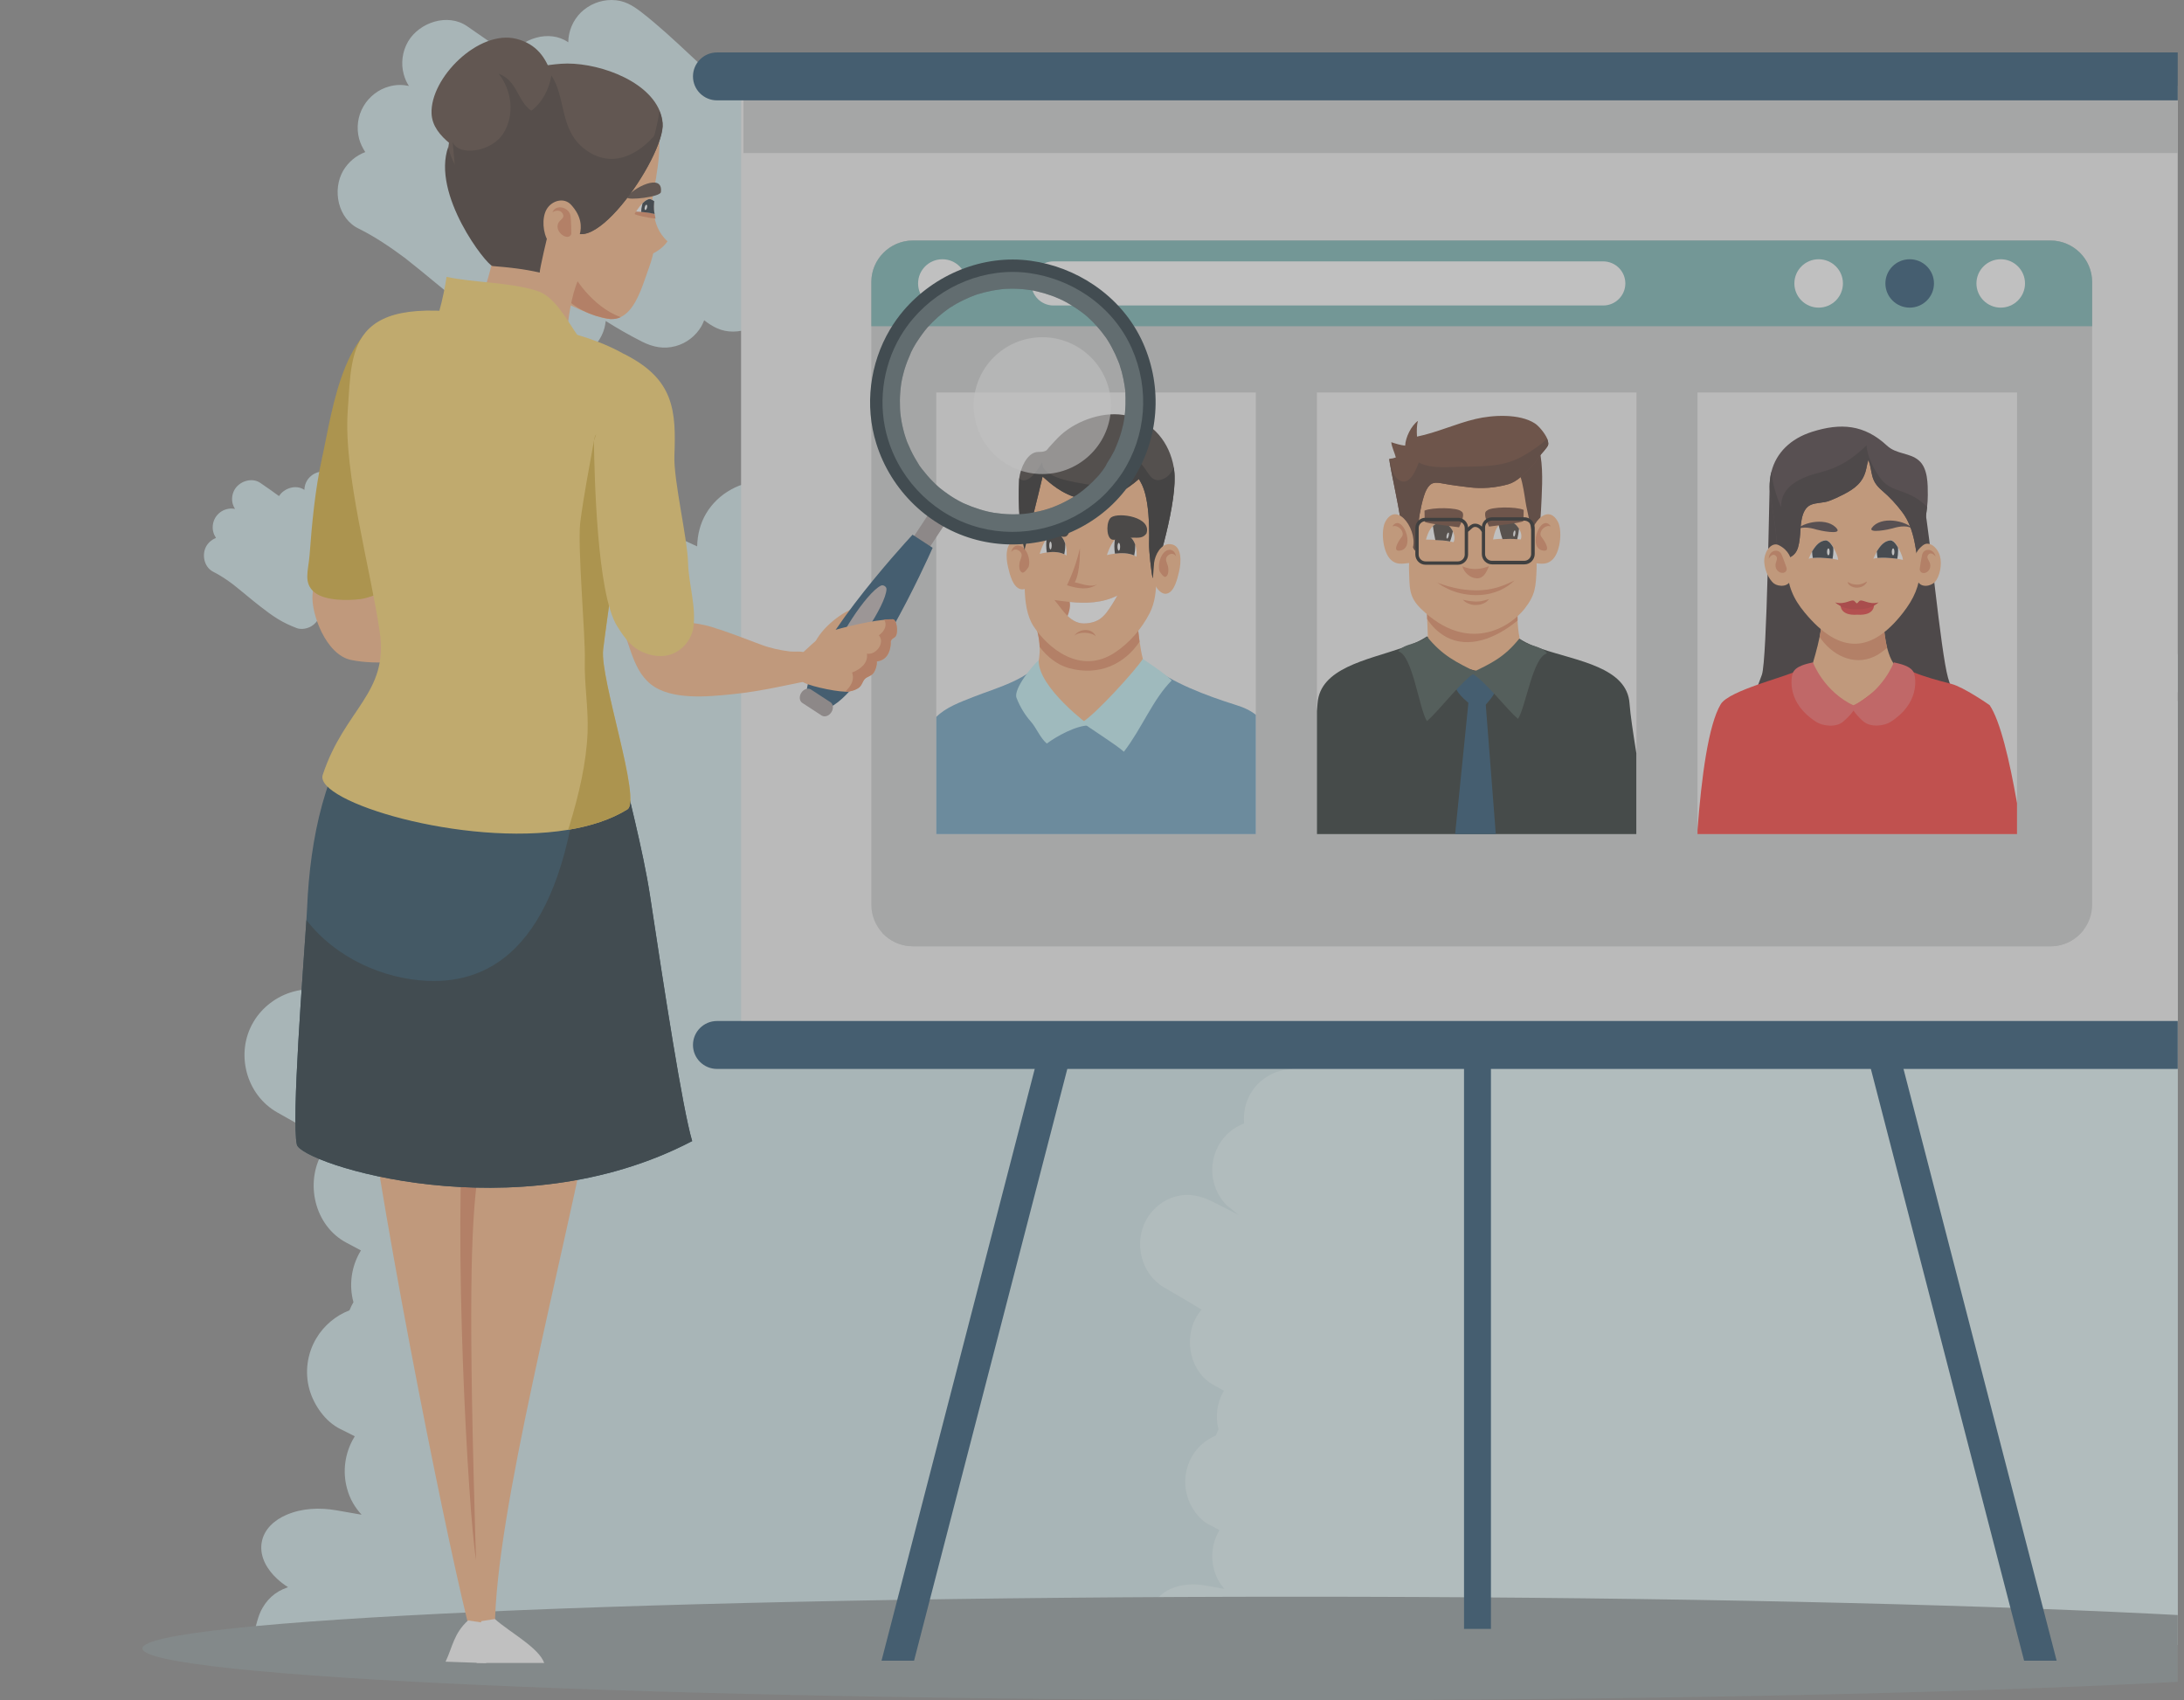 <svg width="158" height="123" viewBox="0 0 158 123" fill="none" xmlns="http://www.w3.org/2000/svg">
<rect x="0" y="0" width="158" height="123" fill="#808080" stroke="none"/>
<g opacity="0.5" clip-path="url(#clip0_49_3521)">
<path d="M168.917 84.705C168.285 85.636 167.229 86.335 166.018 86.619C165.931 86.636 165.853 86.654 165.767 86.671C166.078 87.697 165.948 88.792 165.273 89.784C164.866 90.379 164.321 90.853 163.646 91.224C164.243 91.793 164.841 92.371 165.429 92.948C166.874 94.371 167.342 96.303 166.191 98.01C165.265 99.373 163.213 100.347 161.335 100.071C161.24 100.563 161.041 101.037 160.764 101.468C161.257 101.891 161.759 102.313 162.253 102.736C163.793 104.064 164.114 106.176 163.014 107.797C162.253 108.918 160.833 109.703 159.328 109.858C160.349 110.669 161.37 111.488 162.391 112.299C162.651 112.506 162.902 112.704 163.162 112.911C164.633 114.084 164.944 116.058 164.148 117.593C164.079 117.723 164.01 117.852 163.923 117.973C163.663 118.361 163.326 118.706 162.936 118.999H18.265C18.3 118.568 18.387 118.085 18.534 117.55C18.577 117.378 18.629 117.197 18.689 117.016C19.001 116.041 19.659 115.325 20.472 114.972C20.594 114.92 20.715 114.877 20.836 114.825C20.55 114.644 20.282 114.437 20.031 114.204C19.365 113.584 18.776 112.67 18.923 111.643C19.07 110.617 19.892 109.953 20.706 109.6C21.849 109.1 23.138 109.056 24.332 109.263C24.938 109.367 25.553 109.47 26.159 109.582C25.674 109.056 25.31 108.444 25.111 107.703C24.765 106.469 24.947 105.116 25.605 104.012C25.622 103.977 25.648 103.943 25.665 103.908C25.319 103.727 24.964 103.555 24.618 103.382C23.527 102.848 22.705 101.649 22.385 100.52C22.039 99.286 22.221 97.933 22.878 96.829C23.424 95.906 24.28 95.182 25.284 94.794C25.362 94.596 25.457 94.397 25.57 94.207C25.233 92.983 25.414 91.646 26.063 90.543C26.081 90.517 26.098 90.491 26.115 90.465C25.769 90.284 25.423 90.094 25.077 89.913C22.74 88.689 22.039 85.541 23.337 83.36C23.493 83.101 23.666 82.859 23.865 82.644C22.61 81.919 21.346 81.204 20.074 80.488C17.781 79.203 17.011 76.168 18.335 73.934C18.966 72.865 20.022 72.063 21.234 71.736C22.567 71.374 23.761 71.641 24.973 72.219C25.847 72.632 26.712 73.055 27.578 73.486C27.18 73.176 26.773 72.874 26.375 72.563C25.769 71.968 25.354 71.261 25.129 70.451C24.782 69.218 24.964 67.864 25.622 66.76C26.202 65.777 27.128 65.061 28.166 64.691C28.071 63.699 28.296 62.69 28.807 61.819C29.664 60.379 31.325 59.474 32.996 59.43C33.022 59.361 33.048 59.292 33.082 59.224C32.667 58.887 32.251 58.542 31.845 58.197C30.261 56.861 30.062 54.308 30.988 52.566C30.823 52.273 30.694 51.954 30.59 51.601C30.244 50.368 30.425 49.014 31.083 47.91C31.715 46.841 32.771 46.039 33.982 45.711C35.306 45.349 36.527 45.599 37.721 46.194C37.92 46.289 38.111 46.392 38.301 46.487C38.405 46.047 38.578 45.616 38.812 45.22C39.054 44.806 39.348 44.452 39.677 44.15C39.478 43.797 39.331 43.426 39.227 43.081C38.881 41.848 39.063 40.494 39.72 39.39C40.352 38.321 41.408 37.519 42.62 37.191C43.987 36.821 45.121 37.123 46.358 37.674C47.726 38.278 49.085 38.899 50.435 39.528C50.452 38.683 50.669 37.838 51.084 37.148C51.958 35.674 53.602 34.803 55.273 34.777C55.368 34.51 55.489 34.251 55.636 34.001C56.19 33.07 57.056 32.371 58.034 31.974C58.12 31.742 58.233 31.517 58.362 31.302C58.994 30.233 60.05 29.431 61.262 29.103C62.638 28.732 63.754 29.043 65.001 29.586C66.593 30.276 68.177 30.991 69.743 31.733C70.384 30.672 71.422 29.879 72.634 29.551C73.067 29.491 73.491 29.439 73.924 29.379C74.798 29.379 75.611 29.595 76.373 30.034C77.498 30.509 78.614 30.991 79.722 31.492C80.068 30.319 80.865 29.301 81.938 28.689C82.976 28.085 84.508 27.775 85.677 28.206C85.962 28.31 86.248 28.422 86.542 28.534C86.196 28.249 85.85 27.965 85.503 27.68C84.906 27.085 84.482 26.378 84.257 25.567C83.911 24.334 84.093 22.981 84.75 21.877C85.382 20.808 86.438 20.006 87.65 19.678C88.853 19.35 90.324 19.48 91.389 20.161C94.972 22.463 98.563 24.748 102.155 27.059C102.397 26.438 102.761 25.887 103.245 25.404C104.102 24.559 105.444 23.912 106.673 23.998C108.404 24.119 110.109 24.429 111.727 25.041C112.082 25.18 113.891 26.421 116.522 28.301C116.539 27.801 116.66 27.292 116.92 26.818C117.699 25.369 119.594 24.722 120.936 25.671C122.13 26.516 123.324 27.361 124.519 28.206C125.341 26.861 127.15 26.283 128.448 27.206C132.602 30.138 136.54 33.527 141.127 35.639C141.785 35.941 142.295 36.838 142.477 37.545C142.563 37.881 142.589 38.226 142.572 38.562C142.996 38.597 143.403 38.718 143.775 38.942C147.929 41.494 151.867 44.452 156.454 46.297C157.112 46.565 157.623 47.341 157.804 47.962C158.012 48.677 157.908 49.462 157.51 50.109C157.415 50.255 157.311 50.393 157.198 50.523C158.202 51.126 159.206 51.721 160.219 52.316C160.479 52.472 160.704 52.653 160.894 52.86C161.725 53.739 161.933 55.05 161.266 56.128C160.807 56.869 159.985 57.361 159.111 57.482C161.924 59.336 163.828 60.62 164.096 60.853C165.697 62.224 165.922 64.389 164.789 65.993C164.598 66.269 164.365 66.519 164.096 66.751C163.871 66.941 163.629 67.114 163.369 67.26C163.274 67.467 163.162 67.665 163.032 67.864C162.936 68.01 162.824 68.148 162.703 68.278C162.859 68.407 163.023 68.545 163.179 68.674C163.317 68.787 163.447 68.916 163.568 69.045C164.78 70.365 164.936 72.279 163.94 73.736C163.629 74.202 163.213 74.59 162.737 74.909C162.737 74.935 162.729 74.952 162.729 74.978C164.624 76.461 166.45 78.005 168.181 79.643C168.943 80.359 169.427 81.238 169.557 82.144C169.661 83.006 169.471 83.894 168.917 84.705Z" fill="#D0E9ED"/>
<path d="M168.917 84.705C168.285 85.636 167.229 86.335 166.018 86.619C165.931 86.636 165.853 86.654 165.767 86.671C166.078 87.697 165.948 88.792 165.273 89.784C164.867 90.379 164.321 90.853 163.646 91.224C164.243 91.793 164.841 92.371 165.429 92.948C166.874 94.371 167.342 96.303 166.191 98.01C165.265 99.373 163.214 100.347 161.335 100.071C161.24 100.563 161.041 101.037 160.764 101.468C161.258 101.891 161.76 102.313 162.253 102.736C163.793 104.064 164.114 106.176 163.014 107.798C162.253 108.919 160.833 109.703 159.328 109.858C160.349 110.669 161.37 111.488 162.391 112.299C162.651 112.506 162.902 112.704 163.162 112.911C164.633 114.084 164.944 116.058 164.148 117.593C164.079 117.723 164.01 117.852 163.923 117.973C163.664 118.361 163.326 118.706 162.937 118.999H84.474C84.482 118.999 84.482 118.99 84.491 118.99C84.577 118.947 84.664 118.913 84.751 118.887C84.543 118.749 84.352 118.594 84.171 118.421C83.695 117.956 83.262 117.266 83.374 116.498C83.478 115.731 84.076 115.231 84.655 114.963C85.478 114.584 86.404 114.558 87.26 114.713C87.702 114.791 88.135 114.868 88.576 114.946C88.23 114.549 87.97 114.092 87.823 113.54C87.572 112.618 87.702 111.6 88.178 110.772C88.195 110.747 88.212 110.721 88.221 110.695C87.97 110.557 87.719 110.428 87.468 110.298C86.689 109.893 86.092 109.005 85.867 108.151C85.616 107.228 85.746 106.211 86.222 105.383C86.611 104.693 87.234 104.15 87.953 103.857C88.013 103.71 88.074 103.564 88.152 103.417C87.909 102.494 88.039 101.494 88.507 100.675C88.515 100.649 88.533 100.632 88.541 100.614C88.29 100.476 88.039 100.339 87.797 100.201C86.118 99.287 85.616 96.924 86.542 95.285C86.654 95.096 86.776 94.915 86.923 94.742C86.014 94.199 85.114 93.656 84.197 93.13C82.544 92.164 81.99 89.887 82.942 88.214C83.4 87.412 84.153 86.809 85.028 86.567C85.988 86.3 86.845 86.498 87.719 86.93C88.342 87.24 88.965 87.559 89.588 87.878C89.303 87.645 89.009 87.412 88.723 87.18C88.29 86.731 87.987 86.205 87.823 85.593C87.572 84.67 87.702 83.653 88.178 82.825C88.602 82.083 89.26 81.557 90.004 81.273C89.935 80.531 90.09 79.772 90.463 79.126C91.077 78.048 92.271 77.367 93.474 77.341C93.492 77.289 93.509 77.237 93.535 77.186C93.232 76.935 92.938 76.677 92.644 76.418C91.501 75.418 91.363 73.503 92.029 72.193C91.908 71.969 91.813 71.736 91.743 71.468C91.493 70.546 91.622 69.528 92.098 68.7C92.557 67.898 93.31 67.295 94.184 67.053C95.136 66.786 96.01 66.976 96.876 67.415C97.014 67.484 97.153 67.562 97.291 67.631C97.369 67.303 97.49 66.976 97.655 66.683C97.828 66.372 98.044 66.105 98.278 65.881C98.139 65.613 98.027 65.337 97.957 65.079C97.707 64.156 97.836 63.138 98.312 62.311C98.771 61.509 99.524 60.905 100.398 60.664C101.376 60.388 102.19 60.612 103.09 61.026C104.076 61.474 105.054 61.94 106.024 62.414C106.032 61.776 106.197 61.147 106.491 60.629C107.123 59.525 108.3 58.87 109.503 58.853C109.572 58.654 109.659 58.456 109.762 58.275C110.161 57.577 110.784 57.05 111.493 56.757C111.563 56.585 111.64 56.412 111.727 56.257C112.186 55.455 112.939 54.852 113.813 54.61C114.799 54.334 115.604 54.567 116.504 54.972C117.655 55.49 118.789 56.024 119.914 56.585C120.373 55.791 121.126 55.197 121.991 54.947C122.303 54.903 122.606 54.86 122.917 54.817C123.549 54.817 124.138 54.981 124.674 55.309C125.479 55.662 126.284 56.024 127.08 56.404C127.323 55.524 127.903 54.765 128.673 54.3C129.417 53.851 130.525 53.61 131.364 53.938C131.572 54.015 131.78 54.101 131.988 54.179C131.737 53.963 131.494 53.757 131.243 53.541C130.811 53.093 130.508 52.566 130.343 51.954C130.092 51.032 130.222 50.014 130.698 49.186C131.157 48.384 131.91 47.781 132.784 47.539C133.649 47.298 134.705 47.393 135.475 47.901C138.054 49.626 140.634 51.342 143.213 53.067C143.386 52.601 143.654 52.187 144 51.825C144.615 51.195 145.575 50.712 146.467 50.773C147.713 50.859 148.933 51.092 150.102 51.558C150.361 51.661 151.651 52.592 153.546 53.998C153.555 53.618 153.65 53.239 153.832 52.886C154.394 51.799 155.753 51.316 156.714 52.023C157.571 52.653 158.427 53.291 159.284 53.929C159.639 53.325 160.245 52.929 160.877 52.851C161.708 53.731 161.915 55.041 161.249 56.119C160.79 56.861 159.968 57.352 159.094 57.473C161.907 59.327 163.811 60.612 164.079 60.845C165.68 62.216 165.905 64.38 164.771 65.984C164.581 66.26 164.347 66.51 164.079 66.743C163.854 66.933 163.612 67.105 163.352 67.252C163.257 67.459 163.144 67.657 163.014 67.855C162.919 68.002 162.807 68.14 162.686 68.269C162.841 68.398 163.006 68.537 163.162 68.666C163.3 68.778 163.43 68.907 163.551 69.037C164.763 70.356 164.918 72.27 163.923 73.728C163.612 74.193 163.196 74.581 162.72 74.9C162.72 74.926 162.712 74.944 162.712 74.969C164.607 76.453 166.433 77.996 168.164 79.634C168.926 80.35 169.41 81.23 169.54 82.135C169.661 83.006 169.471 83.894 168.917 84.705Z" fill="#E1F7F9"/>
<path d="M24.832 12.34C25.195 11.727 25.758 11.253 26.424 11.003C26.225 10.701 26.07 10.365 25.983 10.055C25.767 9.261 25.879 8.39 26.303 7.675C26.71 6.985 27.385 6.459 28.164 6.252C28.666 6.114 29.133 6.122 29.583 6.217C29.419 5.976 29.298 5.7 29.211 5.389C28.986 4.587 29.107 3.717 29.523 3.001C30.336 1.621 32.379 0.931 33.781 1.888C34.837 2.604 35.875 3.337 36.897 4.087C37.736 2.768 39.735 2.113 41.103 3.053C41.103 3.053 41.103 3.053 41.111 3.053C41.12 2.251 41.449 1.475 42.02 0.905C42.617 0.328 43.413 0 44.236 0C45.144 0 45.75 0.379 46.434 0.905C48.823 2.768 50.874 5.027 53.236 6.916C53.487 7.097 53.747 7.269 54.015 7.424C55.478 8.27 55.989 10.218 55.132 11.667C55.071 11.771 55.002 11.874 54.924 11.969C55.244 12.107 55.539 12.305 55.816 12.581C56.395 13.159 56.724 13.952 56.724 14.771C56.724 15.591 56.395 16.384 55.816 16.962C55.392 17.384 54.768 17.738 54.145 17.841C54.509 18.126 54.864 18.419 55.227 18.703C55.833 19.186 56.136 20.161 56.136 20.894C56.136 21.713 55.807 22.506 55.227 23.084C54.647 23.662 53.851 23.989 53.029 23.989C52.181 23.989 51.583 23.662 50.943 23.17C50.882 23.326 50.813 23.472 50.735 23.619C50.328 24.308 49.653 24.834 48.874 25.041C48.026 25.274 47.239 25.11 46.477 24.731C45.568 24.274 44.677 23.765 43.82 23.222C43.803 23.403 43.768 23.576 43.725 23.748C43.509 24.524 42.989 25.197 42.297 25.602C41.631 25.99 40.644 26.197 39.9 25.912C38.8 25.498 37.736 25.007 36.732 24.395C35.702 23.765 34.742 23.032 33.789 22.299C32.275 21.127 30.83 19.868 29.324 18.686C28.259 17.893 27.16 17.143 25.966 16.548C24.442 15.832 24.018 13.737 24.832 12.34Z" fill="#D0E9ED"/>
<path d="M14.932 39.502C15.088 39.235 15.339 39.028 15.625 38.916C15.538 38.786 15.469 38.64 15.434 38.502C15.339 38.157 15.391 37.769 15.573 37.459C15.755 37.157 16.04 36.932 16.387 36.838C16.603 36.777 16.811 36.777 17.001 36.82C16.932 36.717 16.88 36.596 16.837 36.458C16.741 36.113 16.793 35.725 16.975 35.415C17.33 34.811 18.221 34.518 18.827 34.932C19.286 35.242 19.736 35.562 20.186 35.889C20.549 35.311 21.424 35.027 22.021 35.441C22.029 35.087 22.168 34.751 22.419 34.51C22.67 34.259 23.016 34.113 23.379 34.113C23.777 34.113 24.037 34.277 24.34 34.51C25.379 35.32 26.27 36.303 27.3 37.131C27.413 37.209 27.516 37.286 27.637 37.355C28.278 37.726 28.494 38.571 28.122 39.2C28.096 39.243 28.062 39.287 28.036 39.33C28.174 39.39 28.304 39.476 28.425 39.597C28.676 39.847 28.823 40.192 28.823 40.554C28.823 40.908 28.676 41.261 28.425 41.511C28.243 41.693 27.966 41.848 27.698 41.9C27.854 42.029 28.01 42.15 28.174 42.279C28.442 42.486 28.572 42.908 28.572 43.236C28.572 43.59 28.425 43.943 28.174 44.193C27.923 44.443 27.577 44.59 27.213 44.59C26.841 44.59 26.582 44.443 26.305 44.236C26.279 44.305 26.253 44.366 26.209 44.435C26.036 44.736 25.742 44.961 25.396 45.056C25.024 45.159 24.686 45.09 24.349 44.917C23.951 44.719 23.57 44.495 23.189 44.262C23.18 44.34 23.172 44.417 23.146 44.495C23.05 44.831 22.826 45.124 22.523 45.306C22.237 45.478 21.804 45.564 21.475 45.444C20.999 45.263 20.532 45.047 20.099 44.78C19.649 44.504 19.234 44.185 18.818 43.865C18.161 43.357 17.529 42.805 16.871 42.288C16.412 41.943 15.928 41.615 15.409 41.356C14.759 41.02 14.578 40.106 14.932 39.502Z" fill="#D0E9ED"/>
<path d="M93.801 123C139.917 123 177.301 121.324 177.301 119.258C177.301 117.191 139.917 115.515 93.801 115.515C47.685 115.515 10.301 117.191 10.301 119.258C10.301 121.324 47.685 123 93.801 123Z" fill="#869293"/>
<path d="M107.861 65.605H105.914V117.843H107.861V65.605Z" fill="#0A3C5F"/>
<path d="M66.127 120.145L87.072 39.261L84.865 38.674L63.773 120.145H66.127Z" fill="#0A3C5F"/>
<path d="M148.787 120.145L127.704 38.674L125.488 39.261L146.433 120.145H148.787Z" fill="#0A3C5F"/>
<path d="M158.958 6.226H53.613V76.194H158.958V6.226Z" fill="#F4F4F4"/>
<path d="M158.783 6.226H53.785V11.072H158.783V6.226Z" fill="#CACCCC"/>
<path d="M162.427 5.527C162.427 6.484 161.648 7.26 160.687 7.26H51.872C50.912 7.26 50.133 6.484 50.133 5.527C50.133 4.57 50.912 3.794 51.872 3.794H160.687C161.648 3.794 162.427 4.57 162.427 5.527Z" fill="#0A3C5F"/>
<path d="M162.427 75.599C162.427 76.556 161.648 77.332 160.687 77.332H51.872C50.912 77.332 50.133 76.556 50.133 75.599C50.133 74.641 50.912 73.865 51.872 73.865H160.687C161.648 73.874 162.427 74.641 162.427 75.599Z" fill="#0A3C5F"/>
<path d="M151.356 20.402V65.449C151.356 66.13 151.131 66.76 150.741 67.269C150.187 67.993 149.322 68.459 148.344 68.459H66.047C65.173 68.459 64.385 68.088 63.831 67.493C63.338 66.958 63.035 66.243 63.035 65.458V20.402C63.035 19.35 63.58 18.419 64.403 17.884C64.879 17.574 65.441 17.393 66.047 17.393H148.335C148.733 17.393 149.106 17.47 149.452 17.608C150.568 18.057 151.356 19.143 151.356 20.402Z" fill="#CACCCC"/>
<path d="M150.742 67.269C150.188 67.993 149.323 68.459 148.345 68.459H66.048C65.174 68.459 64.386 68.088 63.832 67.493L98.035 42.184H126.145L150.742 67.269Z" fill="#CACCCC"/>
<path d="M149.46 17.617L125.72 43.495L98.484 42.84L64.402 17.893C64.878 17.582 65.441 17.401 66.047 17.401H148.335C148.733 17.401 149.114 17.479 149.46 17.617Z" fill="#CACCCC"/>
<path d="M151.356 20.402V23.601H63.035V20.402C63.035 18.747 64.385 17.401 66.047 17.401H148.335C150.006 17.401 151.356 18.747 151.356 20.402Z" fill="#66ADAB"/>
<path d="M117.584 20.505C117.584 21.385 116.865 22.101 115.982 22.101H76.214C75.332 22.101 74.613 21.385 74.613 20.505C74.613 19.626 75.332 18.91 76.214 18.91H115.991C116.874 18.919 117.584 19.626 117.584 20.505Z" fill="white"/>
<path d="M69.932 20.505C69.932 21.471 69.144 22.256 68.175 22.256C67.206 22.256 66.418 21.471 66.418 20.505C66.418 19.54 67.206 18.755 68.175 18.755C69.144 18.755 69.932 19.54 69.932 20.505Z" fill="white"/>
<path d="M133.326 20.505C133.326 21.471 132.539 22.256 131.569 22.256C130.6 22.256 129.812 21.471 129.812 20.505C129.812 19.54 130.6 18.755 131.569 18.755C132.539 18.755 133.326 19.54 133.326 20.505Z" fill="white"/>
<path d="M139.912 20.505C139.912 21.471 139.125 22.256 138.155 22.256C137.186 22.256 136.398 21.471 136.398 20.505C136.398 19.54 137.186 18.755 138.155 18.755C139.125 18.755 139.912 19.54 139.912 20.505Z" fill="#0A3C5F"/>
<path d="M146.498 20.505C146.498 21.471 145.711 22.256 144.741 22.256C143.772 22.256 142.984 21.471 142.984 20.505C142.984 19.54 143.772 18.755 144.741 18.755C145.711 18.755 146.498 19.54 146.498 20.505Z" fill="white"/>
<path d="M118.39 28.395H95.273V60.344H118.39V28.395Z" fill="#F4F4F4"/>
<path d="M118.381 54.498V60.344H95.273V51.445C95.291 51.247 95.308 51.066 95.317 50.902C95.481 48.341 98.874 47.754 101.401 46.883C101.756 46.763 102.102 46.633 102.414 46.487C102.708 46.357 102.985 46.211 103.218 46.047L103.279 46.064L106.602 46.909L109.917 46.202C109.926 46.202 109.926 46.211 109.934 46.211C110.203 46.392 110.514 46.547 110.852 46.694C111.06 46.78 111.276 46.857 111.501 46.935C114.071 47.815 117.715 48.263 117.888 50.902C117.949 51.704 118.139 52.997 118.381 54.498Z" fill="#0C1613"/>
<path d="M106.803 48.556L105.539 48.668C105.488 49.151 105.115 49.453 105.418 49.979C105.635 50.35 106.145 50.789 106.491 51.057C107.037 51.479 107.34 51.169 107.738 50.686C108.101 50.246 108.326 49.798 108.569 49.263C108.153 48.841 107.322 48.772 106.803 48.556Z" fill="#0A3C5F"/>
<path d="M108.212 60.344H105.27L106.23 50.85L106.308 50.091L106.689 50.143L107.407 49.867L107.485 50.971L108.212 60.344Z" fill="#0A3C5F"/>
<path d="M110.335 47.254C109.349 47.659 107.947 48.703 107.021 48.565C105.783 48.384 104.589 47.711 103.36 47.409C103.316 46.573 103.282 45.676 103.247 44.779C103.213 43.71 103.195 42.649 103.195 41.727L109.816 42.097C109.842 42.96 109.764 43.934 109.79 44.891C109.825 45.736 109.946 46.564 110.335 47.254Z" fill="#FFB278"/>
<path d="M109.79 44.891C108.189 46.211 106.242 46.952 104.623 46.081C104.043 45.762 103.585 45.314 103.247 44.779C103.213 43.71 103.195 42.649 103.195 41.727L109.816 42.097C109.842 42.96 109.756 43.943 109.79 44.891Z" fill="#E5804E"/>
<path d="M110.525 33.638C109.573 33.492 108.56 33.285 107.47 33.569C107.072 33.673 106.778 33.802 106.561 33.974C106.345 33.811 106.059 33.673 105.652 33.569C104.562 33.285 103.549 33.492 102.597 33.638C102.597 33.638 101.896 40.364 101.931 41.149C101.992 42.46 101.87 43.141 102.805 44.046C106.172 47.323 109.227 45.4 110.291 44.046C111.096 43.02 111.105 42.451 111.165 41.149C111.226 40.364 110.525 33.638 110.525 33.638Z" fill="#FFB278"/>
<path d="M110.015 39.028C109.928 39.019 109.85 39.011 109.764 39.002C109.686 38.993 109.617 38.993 109.539 38.985H109.53C109.253 38.968 108.968 38.968 108.691 38.976C108.639 38.976 108.587 38.976 108.535 38.985H108.526C108.353 38.993 108.189 39.002 108.016 39.028C108.068 38.761 108.137 38.442 108.293 38.183C108.319 38.14 108.344 38.105 108.37 38.071C108.388 38.045 108.405 38.028 108.422 38.011C108.578 37.838 108.803 37.717 109.115 37.717C109.219 37.717 109.322 37.743 109.426 37.803C109.547 37.864 109.66 37.95 109.747 38.062C109.798 38.123 109.85 38.192 109.894 38.261C110.058 38.511 110.11 38.821 110.015 39.028Z" fill="white"/>
<path d="M109.763 39.002C109.755 39.011 109.755 39.011 109.755 39.011C109.4 38.968 109.054 38.993 108.699 39.002C108.699 39.002 108.69 38.993 108.69 38.976C108.69 38.959 108.682 38.95 108.682 38.95C108.578 38.666 108.5 38.321 108.422 38.002C108.578 37.829 108.803 37.709 109.114 37.709C109.218 37.709 109.322 37.734 109.426 37.795C109.547 37.855 109.659 37.941 109.746 38.053C109.798 38.114 109.85 38.183 109.893 38.252C109.867 38.519 109.824 38.778 109.763 39.002Z" fill="#30241B"/>
<path d="M109.478 38.588C109.461 38.709 109.487 38.812 109.521 38.821C109.565 38.83 109.608 38.726 109.625 38.605C109.643 38.485 109.625 38.381 109.591 38.373C109.547 38.373 109.495 38.467 109.478 38.588Z" fill="white"/>
<path d="M110.23 36.889L110.213 37.691C110.117 37.829 108.153 38.028 107.729 38.097C107.582 37.803 107.253 37.088 107.573 36.941C107.85 36.657 109.667 36.639 110.23 36.889Z" fill="#5B2A15"/>
<path d="M105.151 39.226C105.073 39.209 104.986 39.191 104.908 39.174C104.83 39.157 104.761 39.148 104.683 39.14H104.675C104.398 39.097 104.121 39.071 103.835 39.054C103.783 39.054 103.731 39.045 103.679 39.045H103.671C103.498 39.036 103.333 39.036 103.16 39.036C103.238 38.778 103.333 38.467 103.515 38.226C103.541 38.191 103.576 38.157 103.602 38.122C103.619 38.105 103.636 38.079 103.662 38.062C103.835 37.907 104.069 37.803 104.38 37.838C104.484 37.846 104.588 37.889 104.683 37.95C104.796 38.019 104.9 38.122 104.978 38.234C105.03 38.303 105.073 38.372 105.107 38.45C105.237 38.717 105.263 39.028 105.151 39.226Z" fill="white"/>
<path d="M104.902 39.174C104.893 39.183 104.893 39.174 104.893 39.174C104.547 39.096 104.201 39.096 103.846 39.071C103.846 39.071 103.846 39.062 103.837 39.045C103.837 39.028 103.828 39.019 103.828 39.019C103.759 38.726 103.707 38.381 103.664 38.053C103.837 37.898 104.071 37.794 104.382 37.829C104.486 37.837 104.59 37.881 104.685 37.941C104.798 38.01 104.902 38.114 104.98 38.226C105.031 38.295 105.075 38.364 105.109 38.441C105.049 38.7 104.988 38.959 104.902 39.174Z" fill="#30241B"/>
<path d="M104.659 38.734C104.633 38.855 104.642 38.959 104.685 38.967C104.72 38.976 104.78 38.881 104.806 38.76C104.832 38.639 104.832 38.536 104.789 38.527C104.746 38.527 104.685 38.614 104.659 38.734Z" fill="white"/>
<path d="M103.055 36.941L103.072 37.742C103.167 37.88 105.132 38.079 105.556 38.148C105.703 37.855 106.032 37.139 105.712 36.992C105.443 36.708 103.617 36.691 103.055 36.941Z" fill="#5B2A15"/>
<path d="M106.897 41.157C106.499 41.192 106.127 41.114 105.789 40.968C105.936 41.425 106.334 41.821 106.836 41.839C107.312 41.864 107.537 41.407 107.719 40.959C107.451 41.062 107.174 41.14 106.897 41.157Z" fill="#E5804E"/>
<path d="M111.216 32L109.355 33.5C110.126 33.897 110.264 35.855 110.42 36.622C110.619 37.622 110.896 38.623 111.009 39.623C111.433 38.631 111.476 37.114 111.528 36.01C111.588 34.682 111.64 33.25 111.216 32Z" fill="#441D10"/>
<path d="M103.93 42.123C103.93 42.123 103.956 42.132 103.99 42.149C104.034 42.167 104.094 42.193 104.163 42.218C104.241 42.244 104.336 42.279 104.44 42.313C104.544 42.348 104.665 42.382 104.804 42.425C104.934 42.46 105.081 42.494 105.237 42.529C105.392 42.563 105.548 42.598 105.721 42.624C105.808 42.641 105.894 42.65 105.981 42.658C106.067 42.667 106.154 42.675 106.24 42.684C106.414 42.701 106.595 42.701 106.777 42.71C106.959 42.71 107.132 42.701 107.314 42.684C107.4 42.675 107.487 42.667 107.573 42.658C107.66 42.641 107.746 42.632 107.824 42.615C107.989 42.581 108.153 42.546 108.3 42.503C108.378 42.486 108.447 42.46 108.517 42.434C108.586 42.408 108.655 42.391 108.716 42.365C108.846 42.322 108.958 42.27 109.062 42.227C109.166 42.184 109.252 42.141 109.33 42.106C109.477 42.029 109.564 41.994 109.564 41.994C109.564 41.994 109.495 42.063 109.373 42.167C109.313 42.218 109.235 42.279 109.14 42.348C109.088 42.382 109.045 42.417 108.984 42.451C108.932 42.486 108.871 42.52 108.811 42.555C108.75 42.589 108.681 42.624 108.612 42.658C108.543 42.693 108.473 42.727 108.395 42.753C108.24 42.813 108.075 42.874 107.902 42.917C107.816 42.943 107.729 42.96 107.634 42.977C107.539 42.994 107.452 43.012 107.357 43.02C107.167 43.046 106.976 43.055 106.786 43.055C106.595 43.055 106.405 43.046 106.215 43.02C106.024 42.994 105.842 42.968 105.669 42.925C105.496 42.882 105.332 42.839 105.176 42.779C105.02 42.727 104.882 42.667 104.752 42.606C104.492 42.486 104.293 42.365 104.155 42.27C104.085 42.227 104.034 42.184 103.999 42.158C103.947 42.141 103.93 42.123 103.93 42.123Z" fill="#E5804E"/>
<path d="M105.824 43.382C105.824 43.382 105.833 43.382 105.85 43.391C105.867 43.391 105.885 43.4 105.919 43.408C105.945 43.417 105.98 43.417 106.015 43.425C106.049 43.434 106.093 43.443 106.136 43.451C106.179 43.46 106.231 43.468 106.283 43.477C106.309 43.477 106.335 43.486 106.361 43.486C106.387 43.486 106.413 43.494 106.447 43.494C106.499 43.503 106.56 43.503 106.62 43.512C106.681 43.512 106.733 43.52 106.794 43.52C106.854 43.52 106.906 43.52 106.967 43.512C107.027 43.503 107.079 43.503 107.131 43.494C107.157 43.486 107.183 43.486 107.209 43.477C107.235 43.477 107.261 43.468 107.287 43.46C107.313 43.451 107.339 43.451 107.356 43.443C107.382 43.434 107.408 43.434 107.425 43.425C107.469 43.408 107.512 43.4 107.546 43.391C107.581 43.382 107.616 43.365 107.642 43.356C107.694 43.339 107.728 43.331 107.728 43.331C107.728 43.331 107.711 43.356 107.668 43.4C107.65 43.417 107.624 43.451 107.598 43.477C107.564 43.503 107.529 43.529 107.495 43.563C107.451 43.589 107.408 43.615 107.356 43.641C107.304 43.667 107.244 43.684 107.183 43.71C107.148 43.719 107.122 43.727 107.088 43.736C107.053 43.745 107.027 43.753 106.993 43.753C106.923 43.762 106.854 43.77 106.794 43.77C106.759 43.77 106.724 43.77 106.69 43.77C106.655 43.77 106.62 43.762 106.586 43.762C106.551 43.762 106.525 43.753 106.491 43.745C106.456 43.736 106.43 43.736 106.395 43.719C106.361 43.71 106.335 43.701 106.309 43.693C106.283 43.684 106.248 43.675 106.222 43.658C106.17 43.641 106.118 43.615 106.075 43.589C106.032 43.563 105.997 43.538 105.963 43.512C105.928 43.486 105.902 43.468 105.885 43.443C105.859 43.425 105.85 43.408 105.842 43.4C105.824 43.391 105.824 43.382 105.824 43.382Z" fill="#E5804E"/>
<path d="M110.777 39.83C110.215 38.553 111.816 36.13 112.699 37.734C113.027 38.329 112.906 39.804 112.387 40.407C111.833 41.046 111.141 40.658 110.786 40.744L110.777 39.83Z" fill="#FFB278"/>
<path d="M112.169 38.045L112.152 38.088C111.996 37.976 111.633 38.148 111.512 38.39C111.364 38.683 111.477 38.795 111.615 38.976C111.763 39.174 112.273 40.011 111.538 39.812C110.525 39.519 111.486 37.139 112.169 38.045Z" fill="#E5804E"/>
<path d="M112.006 32.164C111.971 32.362 111.495 32.836 111.365 33.017C111.175 33.293 110.985 33.578 110.751 33.811C110.292 34.276 109.747 34.854 109.107 35.035C108.181 35.294 107.211 35.371 106.259 35.251C105.645 35.173 105.039 35.104 104.45 34.992C103.836 34.88 103.516 34.837 103.196 35.432C102.936 35.915 102.685 37.165 102.633 37.725C102.59 38.208 102.59 39.183 102.365 39.838L101.343 38.165C101.517 37.967 100.478 33.535 100.513 33.19C100.521 33.19 100.521 33.19 100.53 33.19C100.686 33.181 100.841 33.147 100.98 33.095C100.893 32.741 100.686 32.353 100.651 31.991C100.963 32.095 101.317 32.207 101.655 32.241C101.681 31.646 102.088 30.801 102.581 30.448C102.486 30.784 102.486 31.198 102.512 31.586C103.931 31.301 105.325 30.646 106.753 30.31C107.99 30.017 109.929 29.913 111.037 30.629C111.305 30.801 111.738 31.301 111.928 31.724C111.989 31.896 112.023 32.043 112.006 32.164Z" fill="#5B2A15"/>
<path d="M112.006 32.164C111.971 32.362 111.495 32.836 111.365 33.017C111.175 33.293 110.985 33.578 110.751 33.811C110.292 34.276 109.747 34.854 109.107 35.035C108.181 35.294 107.211 35.371 106.259 35.251C105.645 35.173 105.039 35.104 104.45 34.992C103.836 34.88 103.516 34.837 103.196 35.432C102.936 35.915 102.685 37.165 102.633 37.725C102.59 38.208 102.59 39.183 102.365 39.838L101.343 38.165C101.517 37.967 100.478 33.535 100.513 33.19C100.521 33.19 100.521 33.19 100.53 33.19C100.694 33.724 100.677 34.431 101.257 34.759C101.984 35.164 102.443 33.992 102.642 33.457C103.55 33.957 104.918 33.767 105.913 33.759C106.926 33.75 107.99 33.75 108.959 33.492C109.799 33.267 110.474 32.845 111.175 32.353C111.461 32.155 111.694 31.965 111.919 31.732C111.989 31.896 112.023 32.043 112.006 32.164Z" fill="#441D10"/>
<path d="M102.147 39.83C102.71 38.553 101.109 36.13 100.226 37.734C99.897 38.329 100.018 39.804 100.537 40.407C101.091 41.046 101.784 40.658 102.139 40.744L102.147 39.83Z" fill="#FFB278"/>
<path d="M100.754 38.045L100.771 38.088C100.927 37.976 101.29 38.148 101.412 38.39C101.559 38.683 101.446 38.795 101.308 38.976C101.161 39.174 100.65 40.011 101.386 39.812C102.398 39.519 101.429 37.139 100.754 38.045Z" fill="#E5804E"/>
<path d="M106.207 38.148C106.19 37.89 106.034 37.657 105.809 37.545C105.705 37.493 105.593 37.459 105.472 37.459H103.126C103.109 37.459 103.092 37.459 103.074 37.459C102.91 37.467 102.763 37.536 102.642 37.64C102.486 37.778 102.391 37.976 102.391 38.191V40.114C102.391 40.52 102.72 40.856 103.126 40.856H105.472C105.878 40.856 106.207 40.528 106.207 40.114V38.2C106.207 38.183 106.207 38.166 106.207 38.148ZM105.965 40.123C105.965 40.39 105.74 40.615 105.472 40.615H103.126C102.858 40.615 102.633 40.39 102.633 40.123V38.2C102.633 37.941 102.832 37.734 103.074 37.709C103.092 37.709 103.109 37.709 103.126 37.709H105.472C105.567 37.709 105.653 37.734 105.731 37.786C105.87 37.872 105.965 38.028 105.965 38.2V40.123Z" fill="black"/>
<path d="M111.003 37.993C110.994 37.941 110.968 37.881 110.942 37.838C110.873 37.691 110.752 37.57 110.613 37.501C110.509 37.45 110.405 37.424 110.284 37.424H107.939C107.774 37.424 107.627 37.476 107.506 37.562C107.342 37.682 107.229 37.864 107.203 38.079C107.203 38.105 107.203 38.131 107.203 38.165V40.088C107.203 40.494 107.532 40.83 107.939 40.83H110.284C110.483 40.83 110.656 40.752 110.795 40.623C110.933 40.485 111.028 40.295 111.028 40.088V38.165C111.02 38.105 111.011 38.045 111.003 37.993ZM110.769 40.08C110.769 40.347 110.544 40.571 110.276 40.571H107.93C107.662 40.571 107.437 40.347 107.437 40.08V38.157C107.437 38.019 107.497 37.889 107.593 37.803C107.679 37.717 107.8 37.665 107.93 37.665H110.276C110.457 37.665 110.613 37.76 110.7 37.898C110.743 37.976 110.769 38.062 110.769 38.148V40.08Z" fill="black"/>
<path d="M107.202 38.493C107.107 38.286 106.899 38.096 106.674 38.122C106.571 38.139 106.467 38.234 106.38 38.321C106.302 38.398 106.233 38.459 106.155 38.484L106.086 38.252C106.112 38.243 106.164 38.191 106.207 38.148C106.32 38.045 106.449 37.915 106.64 37.889C106.995 37.838 107.298 38.122 107.427 38.398L107.202 38.493Z" fill="black"/>
<path d="M103.195 45.995C103.204 46.012 103.221 46.03 103.23 46.038C103.239 46.021 103.256 46.004 103.265 45.995H103.195Z" fill="white"/>
<path d="M103.229 46.047C102.761 46.607 101.576 46.513 101.16 47.125C102.19 47.383 102.657 51.255 103.229 52.169C104.077 51.471 105.868 49.065 106.803 48.625C105.34 47.901 104.345 47.427 103.229 46.047Z" fill="#2A3D37"/>
<path d="M109.96 46.15C109.951 46.168 109.934 46.176 109.925 46.194C109.917 46.176 109.899 46.159 109.891 46.15H109.96Z" fill="white"/>
<path d="M109.918 46.193C110.385 46.754 111.501 46.659 111.917 47.271C110.887 47.53 110.402 51.083 109.822 52.005C108.974 51.307 107.364 49.142 106.43 48.694C107.892 47.978 108.81 47.573 109.918 46.193Z" fill="#2A3D37"/>
<path d="M145.921 28.395H122.805V60.344H145.921V28.395Z" fill="#F4F4F4"/>
<path d="M141.889 51.609C141.5 50.79 141.179 49.902 140.928 49.031C140.392 47.142 139.561 38.114 139.232 36.778C139.033 35.984 138.393 37.795 138.28 37.002C138.185 36.372 137.917 35.855 137.718 35.269L128.777 37.062C128.699 36.959 128.708 37.269 128.674 37.45C128.63 37.692 128.068 34.518 128.042 34.76C127.99 35.26 127.843 47.746 127.462 48.815C127.142 49.721 126.769 50.497 126.631 51.445C126.519 52.213 126.345 53.515 126.917 54.093C127.799 54.972 129.331 55.24 130.508 55.317C132.49 55.438 134.481 55.274 136.419 54.826C138.315 54.386 140.305 53.938 141.855 52.678C142.408 52.256 142.175 52.196 141.889 51.609Z" fill="#1C1214"/>
<path d="M145.921 58.111V60.344H122.805V60.042C123.09 56.24 123.592 52.42 124.492 50.937C124.804 50.436 125.981 49.945 127.21 49.514C128.136 49.186 129.088 48.901 129.711 48.66C130.152 48.496 130.429 48.35 130.412 48.246L131.061 48.255H131.304L136.799 48.35H137.007L137.812 48.367C138.011 48.462 138.21 48.548 138.426 48.634C139.257 48.97 140.201 49.229 141.049 49.445C141.092 49.453 141.135 49.462 141.17 49.479C142.044 49.695 143.922 50.997 143.939 51.014C144.701 52.135 145.376 54.989 145.921 58.111Z" fill="#FF221D"/>
<path d="M134.046 51.126C133.38 50.859 130.922 48.694 131.077 48.203C131.173 47.901 131.484 46.866 131.64 46.073C131.926 44.642 132.081 42.891 131.285 42.658L136.339 43.158C136.123 44.391 136.27 46.901 136.963 47.961C137.49 48.781 134.92 50.566 134.046 51.126Z" fill="#FFB278"/>
<path d="M136.513 46.866C136.348 47.022 136.045 47.246 135.846 47.367C134.375 48.229 132.765 47.574 131.787 46.289C131.735 46.22 131.683 46.151 131.64 46.082C131.926 44.65 132.081 42.9 131.285 42.667L136.339 43.167C136.132 44.4 136.27 45.616 136.513 46.866Z" fill="#E5804E"/>
<path d="M138.269 35.622C137.767 35.312 137.308 34.829 136.858 34.354C136.763 34.251 136.676 34.147 136.581 34.027C136.2 33.535 135.854 32.949 135.473 32.474C135.023 32.397 134.556 32.397 134.106 32.466V32.423C133.656 32.354 133.188 32.354 132.738 32.431C132.349 32.906 132.011 33.492 131.631 33.984C131.544 34.096 131.449 34.208 131.362 34.311C130.921 34.794 130.462 35.268 129.951 35.579C129.597 36.846 129.233 38.373 129.259 40.692C129.259 40.822 129.268 40.96 129.268 41.08C129.346 42.365 129.709 43.297 130.566 44.323C133.128 47.418 135.413 47.211 137.645 44.366C138.468 43.314 138.866 42.408 138.944 41.123C138.952 40.994 138.952 40.865 138.952 40.736C138.987 38.425 138.623 36.889 138.269 35.622Z" fill="#FFB278"/>
<path d="M132.981 40.511C132.955 40.494 132.895 40.485 132.808 40.468C132.739 40.46 132.661 40.442 132.575 40.425C132.462 40.408 132.324 40.391 132.185 40.382C131.891 40.356 131.571 40.339 131.302 40.356C131.251 40.356 131.199 40.365 131.147 40.365C131.026 40.373 130.913 40.399 130.844 40.425C130.922 40.244 131.008 40.063 131.103 39.89C131.155 39.804 131.199 39.727 131.259 39.649C131.476 39.339 131.744 39.114 132.081 39.089C132.159 39.08 132.237 39.123 132.315 39.183C132.428 39.278 132.54 39.433 132.635 39.606C132.765 39.839 132.878 40.089 132.938 40.279C132.964 40.391 132.981 40.468 132.981 40.511Z" fill="white"/>
<path d="M132.634 39.83C132.634 40.046 132.608 40.244 132.574 40.425C132.461 40.408 132.323 40.391 132.184 40.382C131.89 40.356 131.57 40.339 131.301 40.356C131.25 40.356 131.198 40.365 131.146 40.365C131.12 40.218 131.102 40.063 131.094 39.899C131.146 39.813 131.189 39.735 131.25 39.658C131.466 39.347 131.734 39.123 132.072 39.097C132.15 39.089 132.228 39.132 132.305 39.192C132.418 39.287 132.53 39.442 132.626 39.615C132.626 39.684 132.634 39.753 132.634 39.83Z" fill="#0D1821"/>
<path d="M132.366 39.925C132.366 40.063 132.323 40.175 132.271 40.175C132.219 40.175 132.176 40.063 132.176 39.925C132.176 39.787 132.219 39.675 132.271 39.675C132.323 39.666 132.366 39.778 132.366 39.925Z" fill="white"/>
<path d="M137.665 40.511C137.639 40.494 137.578 40.485 137.492 40.468C137.423 40.46 137.345 40.442 137.258 40.425C137.146 40.408 137.007 40.391 136.869 40.382C136.575 40.356 136.254 40.339 135.986 40.356C135.934 40.356 135.882 40.365 135.83 40.365C135.709 40.373 135.605 40.399 135.527 40.425C135.605 40.244 135.692 40.063 135.787 39.89C135.839 39.804 135.882 39.727 135.943 39.649C136.159 39.339 136.427 39.114 136.765 39.089C136.843 39.08 136.921 39.123 136.999 39.183C137.111 39.278 137.224 39.433 137.319 39.606C137.449 39.839 137.561 40.089 137.622 40.279C137.648 40.391 137.665 40.468 137.665 40.511Z" fill="white"/>
<path d="M137.318 39.83C137.318 40.046 137.292 40.244 137.257 40.425C137.145 40.408 137.006 40.391 136.868 40.382C136.574 40.356 136.253 40.339 135.985 40.356C135.933 40.356 135.881 40.365 135.829 40.365C135.803 40.218 135.786 40.063 135.777 39.899C135.829 39.813 135.873 39.735 135.933 39.658C136.15 39.347 136.418 39.123 136.755 39.097C136.833 39.089 136.911 39.132 136.989 39.192C137.102 39.287 137.214 39.442 137.309 39.615C137.309 39.684 137.318 39.753 137.318 39.83Z" fill="#0D1821"/>
<path d="M137.05 39.925C137.05 40.063 137.007 40.175 136.955 40.175C136.903 40.175 136.859 40.063 136.859 39.925C136.859 39.787 136.903 39.675 136.955 39.675C137.007 39.666 137.05 39.778 137.05 39.925Z" fill="white"/>
<path d="M132.911 38.278C132.28 37.407 130.453 37.709 129.848 38.407C130.254 38.071 130.852 38.14 131.414 38.312C131.674 38.39 133.188 38.7 132.911 38.278Z" fill="#301F23"/>
<path d="M135.414 38.191C136.046 37.321 137.872 37.622 138.478 38.321C138.071 37.984 137.474 38.053 136.912 38.226C136.652 38.304 135.129 38.614 135.414 38.191Z" fill="#301F23"/>
<path d="M134.36 43.866C133.953 43.848 133.547 43.797 133.148 43.719C133.157 43.745 133.062 44.564 134.369 44.469C135.676 44.556 135.572 43.736 135.58 43.71C135.182 43.797 134.776 43.848 134.36 43.866Z" fill="#E51F1F"/>
<path d="M135.908 43.581C135.138 43.788 134.696 43.271 134.489 43.504C134.42 43.572 134.385 43.633 134.333 43.65C134.281 43.633 134.246 43.572 134.177 43.504C133.969 43.271 133.528 43.788 132.758 43.581C133.191 43.961 133.822 44.107 134.333 44.073C134.844 44.107 135.484 43.961 135.908 43.581Z" fill="#D11919"/>
<path d="M133.672 42.098C133.672 42.098 133.698 42.107 133.732 42.133C133.75 42.141 133.776 42.158 133.802 42.167C133.828 42.184 133.854 42.193 133.888 42.21C133.906 42.219 133.923 42.227 133.94 42.227C133.957 42.236 133.975 42.245 133.992 42.245C134.009 42.253 134.027 42.253 134.053 42.262C134.07 42.262 134.096 42.27 134.113 42.27C134.131 42.279 134.157 42.279 134.174 42.279C134.191 42.279 134.217 42.288 134.243 42.288H134.278H134.295H134.304C134.304 42.288 134.312 42.288 134.295 42.288H134.373H134.416C134.425 42.288 134.433 42.288 134.451 42.288C134.468 42.288 134.485 42.279 134.511 42.279C134.555 42.27 134.598 42.262 134.633 42.253C134.65 42.245 134.676 42.245 134.693 42.236C134.71 42.227 134.728 42.219 134.745 42.219C134.78 42.21 134.814 42.184 134.849 42.176C134.884 42.158 134.909 42.141 134.935 42.133C134.961 42.115 134.987 42.107 135.005 42.098C135.039 42.072 135.065 42.063 135.065 42.063C135.065 42.063 135.057 42.081 135.048 42.124C135.039 42.141 135.031 42.167 135.013 42.184C134.996 42.21 134.979 42.236 134.953 42.262C134.927 42.288 134.901 42.322 134.858 42.348C134.84 42.365 134.823 42.374 134.797 42.391C134.771 42.4 134.754 42.417 134.728 42.426C134.702 42.443 134.676 42.452 134.65 42.46C134.624 42.469 134.598 42.477 134.563 42.486C134.529 42.495 134.503 42.495 134.468 42.503C134.451 42.503 134.433 42.512 134.416 42.512H134.373H134.295H134.286H134.278H134.269H134.243L134.2 42.503C134.174 42.503 134.139 42.495 134.113 42.486C134.087 42.477 134.053 42.477 134.027 42.46C134.001 42.452 133.975 42.443 133.949 42.426C133.923 42.417 133.906 42.4 133.88 42.391C133.836 42.365 133.802 42.339 133.776 42.313C133.75 42.288 133.732 42.262 133.715 42.236C133.698 42.21 133.689 42.193 133.681 42.176C133.672 42.115 133.672 42.098 133.672 42.098Z" fill="#E5804E"/>
<path d="M139.465 35.82C139.465 36.113 139.448 36.398 139.413 36.682C139.344 37.329 139.223 37.959 139.153 38.614C139.058 39.571 139.023 40.563 138.859 41.511C138.625 40.02 138.556 38.286 137.613 37.045C137.163 36.45 136.721 35.975 136.15 35.484C135.267 34.734 135.501 34.208 135.172 33.276C135.077 33.501 135.06 33.768 134.99 34.009C134.765 34.915 134.177 35.355 133.355 35.777C133.017 35.95 132.662 36.113 132.316 36.243C131.927 36.389 131.399 36.355 131.009 36.519C130.204 36.864 130.291 38.217 130.204 38.924C130.075 40.054 129.832 40.227 128.846 40.606L128.551 39.735C128.543 38.424 128.274 37.165 128.084 35.889C127.989 35.26 128.015 34.665 128.153 34.121C128.499 32.759 129.538 31.733 131.087 31.241C133.182 30.577 134.869 30.715 136.505 32.233C137.197 32.88 138.167 32.742 138.816 33.311C139.482 33.88 139.465 35.044 139.465 35.82Z" fill="#301F23"/>
<path d="M139.413 36.683C139.344 37.329 139.223 37.959 139.153 38.614C139.058 39.571 139.023 40.563 138.859 41.511C138.625 40.02 138.556 38.286 137.613 37.045C137.163 36.45 136.721 35.975 136.15 35.484C135.267 34.734 135.501 34.208 135.172 33.276C135.077 33.501 135.06 33.768 134.99 34.009C134.765 34.915 134.177 35.355 133.355 35.777C133.017 35.95 132.662 36.114 132.316 36.243C131.927 36.389 131.399 36.355 131.009 36.519C130.204 36.864 130.291 38.218 130.204 38.925C130.075 40.054 129.832 40.227 128.846 40.606L128.551 39.735C128.543 38.425 128.274 37.166 128.084 35.889C127.989 35.26 128.015 34.665 128.153 34.121C128.231 35.001 128.508 35.907 128.854 36.683C128.802 35.156 130.36 34.51 131.555 34.208C133.043 33.837 133.917 33.276 135.042 32.216C135.06 33.009 135.622 34.087 136.124 34.708C136.721 35.441 137.561 35.458 138.331 35.872C138.764 36.088 139.119 36.364 139.413 36.683Z" fill="#1C1214"/>
<path d="M127.641 40.425C127.711 39.77 128.213 39.2 128.689 39.442C130.099 40.149 129.58 41.839 129.58 41.839C129.468 42.494 128.671 42.46 128.343 42.218C127.927 41.899 127.572 41.063 127.641 40.425Z" fill="#FFB278"/>
<path d="M128.887 40.114C129.026 40.425 129.259 41.114 129.259 41.114C129.285 41.641 128.446 41.52 128.446 40.89C128.446 40.614 128.697 40.373 128.437 40.183C128.264 40.054 128.065 40.218 127.961 40.425C127.952 39.821 128.662 39.631 128.887 40.114Z" fill="#E5804E"/>
<path d="M140.339 40.209C140.148 39.571 139.551 39.114 139.127 39.442C137.872 40.391 138.694 41.96 138.694 41.96C138.928 42.589 139.707 42.408 139.984 42.098C140.33 41.718 140.52 40.822 140.339 40.209Z" fill="#FFB278"/>
<path d="M139.057 40.132C138.979 40.459 138.875 41.184 138.875 41.184C138.953 41.71 139.749 41.425 139.637 40.813C139.585 40.537 139.299 40.347 139.515 40.114C139.663 39.951 139.888 40.08 140.026 40.27C139.922 39.675 139.178 39.614 139.057 40.132Z" fill="#E5804E"/>
<path d="M134.143 51.057C131.936 50.04 131.157 47.919 131.157 47.919C130.785 48.013 129.868 48.16 129.686 48.729C129.573 49.091 129.279 50.885 131.4 52.23C131.85 52.515 132.828 52.67 133.364 52.187C133.78 51.833 134.394 51.169 134.143 51.057Z" fill="#FF5050"/>
<path d="M134.021 51.057C136.228 50.04 137.007 47.919 137.007 47.919C137.379 48.013 138.296 48.16 138.478 48.729C138.591 49.091 138.885 50.885 136.764 52.23C136.314 52.515 135.345 52.653 134.8 52.187C134.514 51.954 133.779 51.169 134.021 51.057Z" fill="#FF5050"/>
<path d="M90.851 28.395H67.734V60.344H90.851V28.395Z" fill="#F4F4F4"/>
<path d="M90.851 51.712V60.344H67.734V51.868C68.435 51.169 69.431 50.807 70.487 50.393C71.906 49.824 74.693 49.099 75.428 47.573L83.226 48.117C84.698 49.358 87.277 50.333 89.371 50.988C90.003 51.178 90.487 51.419 90.851 51.712Z" fill="#5895BA"/>
<path d="M82.983 48.384C82.326 49.048 79.314 51.721 78.492 52.385C77.427 52.153 74.969 49.462 74.865 48.893C74.831 48.703 75.263 48.039 75.211 46.797C75.203 46.496 75.159 46.159 75.073 45.789C74.831 44.737 74.9 43.331 74.363 42.426L77.003 42.408L82.377 42.365C82.3 42.555 82.256 42.977 82.248 43.521C82.239 44.357 82.308 45.47 82.447 46.427C82.568 47.349 82.758 48.126 82.983 48.384Z" fill="#FFB278"/>
<path d="M82.438 46.427C81.365 48.031 79.53 48.927 77.349 48.341C76.501 48.108 75.774 47.539 75.211 46.797C75.203 46.496 75.159 46.159 75.073 45.788C74.831 44.736 74.9 43.331 74.363 42.425L77.003 42.408L82.248 43.521C82.23 44.348 82.3 45.469 82.438 46.427Z" fill="#E5804E"/>
<path d="M81.097 32.888C78.908 31.871 76.649 32.19 75.117 34.164C75.117 34.164 74.528 36.372 74.338 38.916C74.174 41.149 73.801 43.814 74.771 45.306C75.783 46.858 78.146 48.876 80.665 47.203C81.703 46.513 82.586 45.504 83.174 44.357C83.953 42.831 83.529 40.83 83.607 39.088C83.728 36.294 83.945 34.216 81.097 32.888Z" fill="#FFB278"/>
<path d="M77.754 42.124C78.178 41.382 78.126 39.649 78.126 39.649C77.918 40.58 77.615 41.443 77.191 42.339C77.979 42.589 78.758 42.727 79.398 42.253C78.94 42.529 78.265 42.236 77.754 42.124Z" fill="#E5804E"/>
<path d="M80.846 43.081C80.604 43.504 80.318 43.986 80.015 44.366C79.635 44.831 79.228 45.047 78.587 45.099C78.016 45.151 77.601 44.909 77.237 44.564C76.882 44.228 76.597 43.779 76.285 43.409C76.649 43.461 77.012 43.512 77.384 43.547C78.544 43.667 79.756 43.633 80.846 43.081Z" fill="#E5804E"/>
<path d="M80.758 42.865C80.775 42.848 80.775 42.848 80.758 42.865Z" fill="#E5804E"/>
<path d="M80.843 43.081C80.601 43.504 80.315 43.986 80.013 44.366C79.632 44.831 79.225 45.047 78.585 45.099C78.013 45.151 77.598 44.909 77.234 44.564C77.364 44.228 77.451 43.866 77.39 43.547C78.541 43.667 79.753 43.633 80.843 43.081Z" fill="white"/>
<path d="M77.711 46.004C78.022 45.676 78.966 45.719 79.277 46.038C79.009 45.392 78.049 45.469 77.711 46.004Z" fill="#E5804E"/>
<path d="M79.285 46.047C79.285 46.038 79.285 46.038 79.285 46.047C79.303 46.065 79.303 46.065 79.285 46.047Z" fill="#E5804E"/>
<path d="M77.157 40.192C77.106 40.157 77.053 40.123 77.002 40.097C76.629 39.916 76.162 39.907 75.738 39.968C75.556 39.993 75.374 40.028 75.219 40.071C75.219 40.071 75.392 39.398 75.729 38.959C75.903 38.734 76.127 38.571 76.387 38.605C76.742 38.648 76.95 38.959 77.062 39.312C77.157 39.614 77.183 39.95 77.157 40.192Z" fill="white"/>
<path d="M77.064 39.442C77.064 39.674 77.038 39.899 76.994 40.097C76.622 39.916 76.155 39.907 75.731 39.968C75.705 39.804 75.688 39.623 75.688 39.442C75.688 39.269 75.696 39.105 75.722 38.959C75.895 38.734 76.12 38.571 76.38 38.605C76.735 38.648 76.942 38.959 77.055 39.312C77.064 39.347 77.064 39.39 77.064 39.442Z" fill="#16110F"/>
<path d="M76.083 39.468C76.083 39.623 76.04 39.752 75.997 39.752C75.953 39.752 75.91 39.623 75.91 39.468C75.91 39.312 75.945 39.183 75.997 39.183C76.04 39.183 76.083 39.312 76.083 39.468Z" fill="white"/>
<path d="M82.22 40.278C82.168 40.244 82.107 40.209 82.047 40.183C81.64 40.002 81.121 39.994 80.653 40.054C80.445 40.08 80.255 40.114 80.082 40.157C80.082 40.157 80.272 39.485 80.645 39.045C80.835 38.821 81.077 38.657 81.372 38.692C81.761 38.735 81.995 39.045 82.116 39.399C82.228 39.7 82.246 40.037 82.22 40.278Z" fill="white"/>
<path d="M82.123 39.528C82.123 39.761 82.097 39.985 82.054 40.183C81.647 40.002 81.128 39.994 80.66 40.054C80.635 39.89 80.617 39.718 80.617 39.528C80.617 39.356 80.635 39.192 80.652 39.045C80.842 38.821 81.085 38.657 81.379 38.692C81.768 38.735 82.002 39.045 82.123 39.399C82.123 39.433 82.123 39.476 82.123 39.528Z" fill="#16110F"/>
<path d="M81.034 39.554C81.034 39.709 80.991 39.839 80.939 39.839C80.887 39.839 80.844 39.709 80.844 39.554C80.844 39.399 80.887 39.27 80.939 39.27C80.991 39.278 81.034 39.399 81.034 39.554Z" fill="white"/>
<path d="M77.134 37.209C76.571 36.829 74.183 37.191 74.589 38.381C74.849 38.735 75.169 38.683 75.533 38.683C75.81 38.683 76.078 38.692 76.346 38.726C76.545 38.752 76.935 38.899 77.125 38.804C77.523 38.588 77.497 37.45 77.134 37.209Z" fill="#16110F"/>
<path d="M80.395 37.424C80.957 37.044 83.346 37.407 82.939 38.597C82.679 38.95 82.359 38.898 81.996 38.898C81.719 38.898 81.451 38.907 81.182 38.942C80.983 38.968 80.594 39.114 80.403 39.019C80.005 38.804 80.031 37.665 80.395 37.424Z" fill="#16110F"/>
<path d="M83.388 41.822C83.284 41.373 83.119 39.847 83.128 39.364C83.215 35.768 82.591 35.027 82.392 34.656C78.619 37.976 75.867 34.785 75.425 34.484C75.235 35.329 74.118 39.787 74.118 39.787C73.772 38.493 73.642 36.553 73.729 34.734C73.729 34.691 73.738 34.647 73.738 34.596C73.824 33.871 74.283 32.819 74.984 32.707C75.14 32.681 75.356 32.707 75.503 32.664C75.754 32.595 75.711 32.569 75.893 32.362C76.126 32.104 76.499 31.69 76.758 31.457C77.944 30.388 79.969 29.689 81.561 30.077C83.448 30.543 84.608 32.026 84.919 33.82C84.928 33.88 84.937 33.949 84.945 34.009C85.248 36.165 83.621 41.477 83.388 41.822Z" fill="#281F1C"/>
<path d="M73.61 39.054C74.311 39.011 74.873 40.089 74.951 40.666L74.908 41.4C74.969 41.813 74.432 42.719 73.887 42.633C73.272 42.538 73.047 41.537 72.926 41.02C72.77 40.416 72.666 39.114 73.61 39.054Z" fill="#FFB278"/>
<path d="M74.095 39.684C74.389 40.002 74.545 40.589 74.415 41.011C74.415 41.011 74.121 41.486 73.956 41.425C73.714 41.331 73.714 40.917 73.757 40.71C73.809 40.434 74.052 40.158 73.801 39.908C73.602 39.709 73.307 39.692 73.16 39.942C73.247 39.425 73.749 39.313 74.095 39.684Z" fill="#E5804E"/>
<path d="M83.388 41.822C83.284 41.373 83.119 39.847 83.128 39.364C83.215 35.768 82.591 35.027 82.392 34.656C78.619 37.976 75.867 34.785 75.425 34.483C75.235 35.328 74.118 39.786 74.118 39.786C73.772 38.493 73.642 36.553 73.729 34.733C73.729 34.69 73.738 34.647 73.738 34.595C73.79 34.664 73.859 34.708 73.937 34.733C74.543 34.914 75.183 33.802 75.399 33.44C75.339 34.595 77.823 34.889 78.61 35.035C80.09 35.311 81.527 34.63 82.522 33.526C83.093 34.061 83.258 35.113 84.245 34.604C84.573 34.432 84.781 34.147 84.911 33.802C84.919 33.862 84.928 33.931 84.937 33.992C85.248 36.165 83.621 41.477 83.388 41.822Z" fill="#0A0807"/>
<path d="M84.653 39.364C83.986 39.321 83.562 40.141 83.493 40.718L83.415 41.718C83.355 42.132 83.865 43.038 84.384 42.952C84.964 42.857 85.181 41.848 85.302 41.339C85.449 40.727 85.553 39.425 84.653 39.364Z" fill="#FFB278"/>
<path d="M84.187 39.994C83.901 40.313 83.763 40.899 83.884 41.322C83.884 41.322 84.169 41.796 84.317 41.736C84.55 41.641 84.542 41.227 84.507 41.02C84.455 40.744 84.221 40.468 84.464 40.218C84.654 40.02 84.931 40.003 85.078 40.253C85 39.735 84.524 39.623 84.187 39.994Z" fill="#E5804E"/>
<path d="M82.673 47.669C82.214 48.427 79.228 51.713 78.285 52.256C78.666 52.575 80.821 53.92 81.306 54.386C82.621 52.678 83.4 50.592 84.767 49.229C84.343 48.764 82.673 47.669 82.673 47.669Z" fill="#BDF3F9"/>
<path d="M75.141 47.772C74.761 48.065 73.289 49.842 73.54 50.488C73.774 51.1 74.146 51.721 74.562 52.187C74.986 52.661 75.245 53.386 75.73 53.791C76.457 53.256 77.85 52.48 78.802 52.48C78.811 52.48 75.107 49.755 75.141 47.772Z" fill="#BDF3F9"/>
<path d="M26.21 76.616C27.846 89.491 32.71 113.282 34.078 118.292C34.502 119.844 34.753 116.377 35.004 118.016C34.986 117.869 34.978 117.714 34.96 117.559C34.727 115.067 34.51 112.264 34.337 109.367C33.982 103.564 33.818 97.355 34.095 92.319C34.103 92.172 34.112 92.034 34.121 91.888V91.871C34.259 89.499 34.424 87.059 34.623 84.601C34.753 82.972 34.9 81.333 35.056 79.695C35.272 77.444 35.514 75.194 35.782 72.986C35.956 71.563 36.137 70.166 36.328 68.787C36.57 67.062 36.83 65.372 37.107 63.733L31.663 64.044L26.392 64.346C26.063 65.51 25.89 66.855 25.786 68.2C25.752 68.7 25.717 69.2 25.7 69.692C25.622 71.097 25.83 73.546 26.21 76.616Z" fill="#FFB278"/>
<path d="M35.177 120.318C35.134 119.507 34.952 118.162 34.848 117.378L33.861 117.231C32.823 118.179 32.745 119.145 32.234 120.215L35.177 120.318Z" fill="white"/>
<path d="M31.629 67.838C31.638 70.985 31.707 74.159 31.819 77.306C31.915 80.255 32.036 83.187 32.148 86.084C32.425 93.345 32.849 101.218 33.671 108.694C34 111.729 34.398 114.696 34.874 117.541L34.961 117.567L35.8 117.8C35.87 109.289 40.595 91.844 43.131 78.806C43.815 75.297 43.088 72.787 43.572 70.045C44.066 67.251 44.412 64.975 44.524 63.466C44.749 60.534 41.815 46.185 42.984 45.271L34.113 39.494C32.416 44.659 32.287 52.032 31.915 57.766C31.915 57.818 31.906 57.861 31.906 57.913C31.776 59.939 31.698 61.983 31.663 64.035C31.638 65.303 31.629 66.57 31.629 67.838Z" fill="#FFB278"/>
<path d="M39.374 120.318C38.985 119.197 36.89 118.102 35.8 117.127L34.813 117.283C34.701 118.093 34.519 119.507 34.484 120.309H39.374V120.318Z" fill="white"/>
<path d="M34.337 109.367C34.103 101.166 34.051 95.716 34.12 91.888V91.862C34.19 88.387 34.371 86.248 34.622 84.601C34.821 83.316 35.219 79.531 35.488 78.436C36.587 74.012 41.633 73.296 42.334 76.659C43.017 73.15 43.095 72.779 43.571 70.037C42.766 69.631 41.901 69.442 40.931 69.597C40.075 69.726 39.227 70.063 38.422 70.52C38.205 70.64 37.998 70.778 37.79 70.916C37.02 71.442 36.362 72.149 35.782 72.986C35.289 73.701 34.847 74.521 34.449 75.409C34.068 76.245 33.8 77.789 33.618 79.789C32.753 89.353 33.869 109.41 34.441 112.868C34.397 111.652 34.363 110.488 34.337 109.367Z" fill="#E5804E"/>
<path d="M26.229 76.478C26.186 76.297 32.616 72.71 34.468 81.092C34.754 80.704 34.884 80.169 35.057 79.695L38.423 70.511L38.718 69.709C37.921 69.347 37.125 69.037 36.329 68.778C34.763 68.269 33.196 67.959 31.63 67.838C29.691 67.683 27.744 67.812 25.779 68.183C25.744 68.683 25.71 69.183 25.692 69.675C25.589 71.848 25.727 74.365 26.229 76.478Z" fill="#E5804E"/>
<path d="M25.62 31.172C25.698 32.983 24.383 35.579 23.82 37.329C23.266 39.071 22.764 41.037 22.608 43.046C22.505 44.374 23.569 47.375 25.404 47.746C27.213 48.117 30.078 47.97 31.064 46.84C31.263 46.608 28.701 43.848 28.857 43.667L25.62 31.172Z" fill="#FFB278"/>
<path d="M29.708 22.67C24.87 22.584 24.083 29.603 23.295 33.139C22.793 35.424 22.568 37.864 22.395 40.175C22.308 41.279 21.919 42.184 22.767 42.865C23.529 43.469 25.156 43.461 26.09 43.34C27.008 43.228 28.41 42.408 29.024 42.529L29.708 22.67Z" fill="#D8A71D"/>
<path d="M50.079 82.549C37.305 89.24 21.779 84.17 21.476 82.807C21.078 81.048 21.926 70.192 22.168 66.561C22.194 66.148 22.212 65.829 22.22 65.63C22.428 60.732 23.527 55.257 26.366 52.049C28.85 49.246 27.785 47.711 30.355 45.323L43.052 49.945C42.801 50.385 43.216 52.368 43.502 53.748C43.511 53.791 43.528 53.808 43.554 53.825C43.761 53.903 44.497 52.963 44.532 53.178C44.592 53.541 44.67 53.955 44.766 54.411C45.354 57.188 46.514 61.439 47.024 64.82C48.063 71.684 49.361 80.143 50.062 82.523C50.071 82.531 50.071 82.54 50.079 82.549Z" fill="#073149"/>
<path d="M50.079 82.549C37.305 89.24 21.779 84.17 21.476 82.808C21.078 81.049 21.926 70.192 22.168 66.562C24.271 69.295 27.733 70.822 30.909 70.959C35.54 71.175 40.741 68.433 41.935 55.222C41.97 54.877 42.628 54.334 43.502 53.756C43.511 53.782 43.528 53.8 43.554 53.834C43.71 53.98 44.186 54.196 44.774 54.42C45.363 57.197 46.522 61.448 47.033 64.828C48.072 71.692 49.37 80.152 50.071 82.532C50.071 82.532 50.071 82.54 50.079 82.549Z" fill="#031821"/>
<path d="M46.922 19.445C46.584 20.368 46.212 21.696 45.52 22.463C45.338 22.67 45.122 22.834 44.888 22.946C44.672 23.049 44.429 23.093 44.161 23.084C43.893 23.075 43.521 22.989 43.096 22.851C43.088 22.851 43.088 22.851 43.079 22.843C42.923 22.791 42.768 22.73 42.603 22.67C42.205 22.515 41.772 22.325 41.34 22.118C40.059 21.489 38.804 20.687 38.388 20.092C36.753 17.72 35.506 13.124 36.562 10.468C38.207 6.321 41.444 6.329 45.001 7.554L47.034 8.528C48.281 9.252 47.432 12.969 47.216 14.254C46.844 16.392 47.952 16.66 46.922 19.445Z" fill="#FFB278"/>
<path d="M46.965 13.038L45.52 18.315C46.437 18.979 47.778 18.212 48.289 17.462C46.913 16.16 47.441 14.651 46.965 13.038Z" fill="#FFB278"/>
<path d="M45.363 14.28C45.701 13.642 47.994 12.434 47.812 13.9C47.761 14.254 45.381 14.521 45.363 14.28Z" fill="#442E23"/>
<path d="M44.899 22.946C44.682 23.049 44.44 23.092 44.172 23.084C43.791 23.032 43.436 22.946 43.107 22.851C43.098 22.851 43.098 22.851 43.09 22.842C42.925 22.791 42.761 22.73 42.614 22.67C40.182 21.678 39.472 19.488 38.996 18.746L40.45 16.479C40.744 17.022 40.995 18.695 41.229 19.359C41.437 19.954 42.795 22.161 44.899 22.946Z" fill="#E5804E"/>
<path d="M45.91 15.487C46.04 15.582 46.836 15.754 47.425 15.815C47.407 15.72 47.39 15.616 47.364 15.513C47.364 15.496 47.355 15.487 47.355 15.47C47.304 15.22 47.295 14.978 47.312 14.745C47.226 14.668 47.122 14.616 47.001 14.582C46.931 14.564 46.853 14.573 46.767 14.616C46.663 14.659 46.559 14.737 46.455 14.823C46.291 14.97 46.135 15.151 46.031 15.289C46.023 15.297 46.014 15.315 46.005 15.323C45.953 15.392 45.919 15.453 45.91 15.487Z" fill="#E5804E"/>
<path d="M46.032 15.289C46.023 15.289 46.023 15.289 46.032 15.289C46.023 15.297 46.023 15.306 46.023 15.315C46.049 15.306 46.101 15.306 46.179 15.315C46.24 15.315 46.309 15.323 46.387 15.323C46.491 15.332 46.603 15.34 46.724 15.358C46.932 15.383 47.166 15.418 47.356 15.47C47.304 15.22 47.296 14.978 47.313 14.745C47.313 14.676 47.322 14.616 47.33 14.547C47.252 14.487 47.157 14.435 47.062 14.4C47.001 14.383 46.923 14.392 46.846 14.435C46.733 14.487 46.612 14.582 46.499 14.694C46.344 14.84 46.205 15.021 46.119 15.151C46.067 15.211 46.041 15.254 46.032 15.289Z" fill="white"/>
<path d="M46.491 14.702C46.473 14.745 46.465 14.78 46.456 14.823C46.456 14.832 46.447 14.849 46.447 14.866C46.404 15.03 46.387 15.185 46.387 15.332C46.491 15.341 46.603 15.349 46.724 15.366C46.932 15.392 47.166 15.427 47.356 15.479C47.304 15.228 47.295 14.987 47.313 14.754C47.313 14.685 47.321 14.625 47.33 14.556C47.252 14.495 47.157 14.444 47.062 14.409C47.001 14.392 46.923 14.401 46.845 14.444C46.724 14.495 46.603 14.59 46.491 14.702Z" fill="#0D1821"/>
<path d="M46.645 14.987C46.619 15.09 46.636 15.185 46.68 15.194C46.723 15.203 46.783 15.125 46.809 15.021C46.835 14.918 46.818 14.823 46.775 14.814C46.732 14.797 46.671 14.875 46.645 14.987Z" fill="white"/>
<path d="M42.767 19.402L40.681 15.849C40.845 16.229 37.928 15.78 37.73 16.134C37.245 16.996 36.076 15.453 36.025 16.418C35.929 18.212 34.908 22.101 34.207 22.592C34.449 22.998 37.738 25.93 40.906 25.723C40.906 24.981 41.226 19.359 42.767 19.402Z" fill="#FFB278"/>
<path d="M45.382 58.559C44.196 59.292 42.716 59.767 41.097 60.034C33.499 61.284 22.715 57.982 23.347 56.059C24.922 51.282 28.124 50.169 27.475 45.728C26.835 41.287 24.835 34.173 25.156 29.732C25.502 24.99 25.017 20.695 37.09 23.213C38.865 23.584 44.525 24.222 47.303 27.301C49.319 29.534 46.403 31.422 45.503 34.363C45.338 34.889 45.217 35.406 45.157 35.889C44.914 37.916 43.867 45.038 43.633 47.004C43.391 49.117 46.429 57.913 45.382 58.559Z" fill="#FFD45C"/>
<path d="M38.822 21.032C36.719 20.393 34.399 20.471 32.305 20.031C32.132 21.256 31.517 24.119 30.816 24.524L43.097 25.645C41.574 24.765 40.709 21.609 38.822 21.032Z" fill="#FFD45C"/>
<path d="M45.382 58.559C44.196 59.292 42.716 59.767 41.098 60.034C41.141 59.913 41.175 59.793 41.219 59.663C41.868 57.508 42.422 55.222 42.508 52.98C42.578 51.213 42.257 49.445 42.309 47.772C42.361 46.047 41.764 39.485 41.98 37.778C42.214 35.941 42.647 33.699 42.967 31.897C43.244 30.327 43.538 33.449 44.222 32.043C44.516 32.509 45.174 33.613 45.503 34.363C45.338 34.889 45.217 35.406 45.157 35.889C44.914 37.916 43.867 45.038 43.633 47.005C43.391 49.117 46.429 57.913 45.382 58.559Z" fill="#D8A71D"/>
<path d="M40.905 15.771C40.463 16.116 40.126 16.418 39.866 16.686C39.84 16.72 39.806 16.746 39.78 16.78C39.762 16.798 39.754 16.806 39.736 16.823C39.71 16.849 39.684 16.884 39.658 16.91C39.624 16.953 39.581 16.996 39.555 17.03C39.52 17.074 39.494 17.108 39.459 17.151C39.433 17.186 39.399 17.229 39.373 17.263C39.347 17.298 39.321 17.332 39.304 17.367C39.243 17.462 39.2 17.539 39.165 17.625C39.009 17.962 39.035 18.203 39.053 18.41C37.901 18.143 36.724 18.057 35.582 18.246C35.53 18.143 35.478 18.031 35.426 17.919C35.426 17.919 34.898 17.168 34.846 17.056C34.846 17.048 34.838 17.048 34.838 17.048C32.916 14.676 32.224 12.477 32.441 10.615C32.821 7.226 36.179 4.941 40.593 4.613C42.938 4.441 46.755 5.665 47.725 8.028C47.837 8.304 47.915 8.597 47.941 8.908C48.157 11.296 42.108 20.074 40.905 15.771Z" fill="#442E23"/>
<path d="M36.674 12.546C37.02 12.684 37.47 12.728 37.894 12.805L40.69 9.373C40.11 6.829 40.274 3.544 37.358 2.811C34.631 2.121 31.109 5.639 31.221 8.218C31.299 10.011 33.515 10.96 34.891 12.081C35.462 12.546 36.007 12.288 36.674 12.546Z" fill="#442E23"/>
<path d="M40.906 15.771C40.465 16.116 40.127 16.418 39.868 16.686C39.842 16.72 39.807 16.746 39.781 16.78C39.764 16.798 39.755 16.806 39.738 16.824C39.712 16.849 39.686 16.884 39.66 16.91C39.625 16.953 39.028 19.514 39.045 19.721C37.894 19.454 36.795 19.341 35.636 19.247C35.22 19.212 31.187 14.064 32.433 10.615C32.433 10.632 32.442 10.649 32.442 10.667C32.581 11.313 32.935 12.21 33.524 12.581C34.138 12.96 34.969 12.822 35.627 13.107C36.259 13.374 36.804 13.857 37.41 14.168C38.102 14.513 38.812 14.659 39.565 14.823C41.72 15.297 44.074 14.711 45.614 12.986C46.921 11.529 47.423 9.873 47.709 8.037C47.821 8.313 47.899 8.606 47.925 8.916C48.159 11.296 42.109 20.075 40.906 15.771Z" fill="#2B1C16"/>
<path d="M42.301 10.787C40.457 9.382 40.951 7.019 39.886 5.458C39.748 6.407 39.22 7.442 38.432 8.011C37.411 7.287 37.428 5.821 36.069 5.329C37.039 6.545 37.255 8.321 36.407 9.658C35.533 11.038 33.127 11.313 32.746 10.261L33.032 13.374C33.516 14.013 33.638 15.039 34.304 15.634C35.291 16.522 35.775 15.996 36.866 15.875C38.657 15.677 40.206 16.436 41.946 15.884C44.586 15.047 46.819 12.21 47.52 9.606C46.169 11.253 44.214 12.245 42.301 10.787Z" fill="#2B1C16"/>
<path d="M39.54 15.151C39.912 14.504 40.803 14.254 41.314 14.815C42.828 16.47 41.426 17.893 41.426 17.893C40.994 18.505 39.981 17.945 39.669 17.47C39.271 16.875 39.185 15.772 39.54 15.151Z" fill="#FFB278"/>
<path d="M41.28 15.642C41.324 16.056 41.332 16.927 41.332 16.927C41.133 17.488 40.103 16.815 40.38 16.16C40.501 15.866 40.925 15.789 40.683 15.418C40.519 15.168 40.19 15.211 39.965 15.358C40.207 14.728 41.203 14.995 41.28 15.642Z" fill="#E5804E"/>
<path d="M63.018 43.616C62.837 43.348 62.214 43.909 61.885 43.986C61.14 44.15 59.383 45.34 58.847 46.729C58.734 47.013 59.089 46.66 58.864 46.729L60.716 46.522C60.881 46.297 61.08 46.116 61.279 45.909C61.59 45.616 63.356 44.116 63.018 43.616Z" fill="#FFB278"/>
<path d="M67.517 36.674L63.121 43.348C62.913 43.667 62.999 44.09 63.32 44.305C63.64 44.512 64.064 44.426 64.28 44.107L68.677 37.433L67.517 36.674Z" fill="#998F8F"/>
<path d="M66.018 38.683C65.257 39.502 58.091 47.349 58.359 50.342C58.402 50.824 59.32 51.428 59.787 51.273C62.652 50.333 67.04 40.606 67.472 39.632L66.018 38.683Z" fill="#0A3C5F"/>
<path d="M60.611 47.979C61.693 47.332 64.09 43.797 64.133 42.624C64.142 42.443 63.9 42.288 63.735 42.365C62.671 42.874 60.368 46.47 60.213 47.72C60.187 47.91 60.446 48.082 60.611 47.979Z" fill="#B7ACAC"/>
<path d="M60.142 51.531C59.969 51.799 59.658 51.902 59.441 51.764L58.039 50.85C57.832 50.712 57.797 50.385 57.97 50.117C58.143 49.85 58.455 49.746 58.671 49.884L60.073 50.798C60.29 50.936 60.316 51.264 60.142 51.531Z" fill="#998F8F"/>
<path d="M82.705 24.843C81.935 23.101 80.68 21.661 79.14 20.618C77.79 19.704 76.223 19.091 74.579 18.867C71.117 18.384 67.603 19.85 65.362 22.472C64.998 22.903 64.669 23.36 64.383 23.843C62.921 26.3 62.54 29.353 63.397 32.095C64.453 35.484 67.214 38.166 70.667 39.062C74.025 39.933 77.686 39.028 80.256 36.7C80.888 36.122 81.451 35.458 81.927 34.742C83.856 31.776 84.125 28.059 82.705 24.843ZM79.763 34.044C79.702 34.121 79.642 34.199 79.581 34.277C79.572 34.294 79.486 34.389 79.46 34.423C79.192 34.717 78.906 35.001 78.603 35.26C78.456 35.389 78.309 35.51 78.153 35.622C78.075 35.682 77.997 35.734 77.919 35.794C77.893 35.812 77.876 35.82 77.867 35.829C77.859 35.837 77.85 35.837 77.833 35.846C77.487 36.07 77.123 36.269 76.742 36.45C76.569 36.527 76.396 36.605 76.214 36.674C76.154 36.7 76.093 36.726 76.024 36.743C75.998 36.752 75.868 36.795 75.851 36.803C75.461 36.933 75.063 37.019 74.657 37.096C74.466 37.131 74.284 37.157 74.094 37.174C74.033 37.183 73.964 37.191 73.895 37.191C73.895 37.191 73.722 37.2 73.705 37.2C73.289 37.217 72.882 37.209 72.467 37.165C72.276 37.148 72.086 37.122 71.896 37.096C71.878 37.096 71.775 37.071 71.723 37.062C71.653 37.045 71.576 37.028 71.506 37.019C71.091 36.924 70.693 36.795 70.295 36.648C70.113 36.579 69.931 36.501 69.749 36.424C69.741 36.424 69.732 36.415 69.723 36.415C69.706 36.407 69.689 36.398 69.654 36.381C69.568 36.338 69.472 36.286 69.386 36.243C68.996 36.036 68.633 35.794 68.278 35.527C68.2 35.467 68.122 35.406 68.044 35.346C68.027 35.337 67.932 35.251 67.897 35.225C67.767 35.113 67.646 34.992 67.525 34.872C67.222 34.578 66.954 34.251 66.694 33.923C66.634 33.846 66.582 33.768 66.521 33.69C66.504 33.664 66.495 33.647 66.487 33.639C66.478 33.63 66.478 33.621 66.469 33.604C66.365 33.44 66.27 33.276 66.175 33.113C65.967 32.75 65.794 32.38 65.638 32C65.612 31.94 65.587 31.88 65.569 31.811C65.561 31.785 65.517 31.655 65.509 31.638C65.448 31.457 65.396 31.276 65.353 31.095C65.249 30.698 65.18 30.293 65.136 29.887C65.128 29.827 65.119 29.758 65.119 29.689C65.119 29.698 65.111 29.517 65.111 29.5C65.102 29.31 65.102 29.12 65.102 28.93C65.111 28.516 65.145 28.102 65.206 27.697C65.206 27.68 65.232 27.568 65.24 27.525C65.258 27.456 65.275 27.378 65.284 27.309C65.327 27.119 65.379 26.938 65.431 26.749C65.552 26.343 65.708 25.947 65.881 25.559C65.881 25.55 65.889 25.541 65.889 25.533C65.898 25.516 65.907 25.49 65.924 25.455C65.967 25.369 66.019 25.274 66.062 25.188C66.097 25.119 66.14 25.059 66.175 24.99C66.236 24.878 66.305 24.774 66.374 24.671C66.487 24.498 66.599 24.334 66.72 24.17C66.781 24.093 66.841 24.007 66.902 23.929C66.919 23.903 67.066 23.731 67.084 23.705C67.326 23.429 67.594 23.17 67.863 22.929C68.01 22.799 68.157 22.679 68.313 22.558C68.391 22.497 68.469 22.437 68.546 22.385C68.598 22.351 68.65 22.308 68.702 22.273C68.702 22.273 68.711 22.273 68.711 22.265C69.031 22.058 69.369 21.868 69.715 21.704C69.888 21.618 70.061 21.549 70.234 21.471C70.321 21.437 70.407 21.402 70.502 21.368C70.546 21.351 70.58 21.342 70.589 21.333C70.624 21.325 70.658 21.308 70.693 21.299C71.056 21.187 71.42 21.092 71.792 21.023C71.974 20.988 72.164 20.963 72.354 20.937C72.45 20.928 72.545 20.919 72.64 20.902H72.649C72.709 20.894 72.778 20.894 72.839 20.894C73.22 20.876 73.601 20.885 73.981 20.919C74.172 20.937 74.362 20.954 74.553 20.988C74.622 20.997 74.7 21.014 74.769 21.023C74.717 21.014 75.003 21.075 75.029 21.083C75.375 21.161 75.721 21.264 76.059 21.385C76.214 21.437 76.362 21.497 76.517 21.566C76.612 21.601 76.699 21.644 76.786 21.687C76.794 21.687 76.803 21.696 76.812 21.696C76.829 21.704 76.846 21.713 76.881 21.73C77.21 21.894 77.53 22.092 77.841 22.291C77.876 22.316 77.919 22.342 77.954 22.368C78.058 22.437 78.153 22.515 78.257 22.584C78.335 22.644 78.413 22.704 78.491 22.765C78.508 22.773 78.62 22.868 78.638 22.886C79.148 23.343 79.607 23.86 80.005 24.421C80.031 24.455 80.04 24.472 80.048 24.481C80.092 24.541 80.126 24.602 80.161 24.662C80.265 24.826 80.36 24.99 80.447 25.162C80.611 25.464 80.758 25.783 80.888 26.111C80.914 26.171 80.931 26.231 80.957 26.283C80.966 26.309 80.975 26.326 80.983 26.343C80.983 26.352 80.992 26.361 80.992 26.378C81.052 26.559 81.104 26.74 81.156 26.921C81.243 27.258 81.312 27.594 81.364 27.939C81.39 28.094 81.407 28.249 81.416 28.404C81.416 28.413 81.416 28.413 81.416 28.422C81.416 28.439 81.416 28.465 81.416 28.508C81.424 28.603 81.424 28.698 81.424 28.792C81.433 29.137 81.416 29.491 81.39 29.836C81.373 29.991 81.355 30.155 81.329 30.31C81.321 30.379 81.312 30.439 81.295 30.508C81.295 30.508 81.26 30.681 81.26 30.698C81.182 31.043 81.087 31.388 80.966 31.724C80.914 31.88 80.853 32.035 80.793 32.181C80.758 32.276 80.715 32.362 80.68 32.457C80.671 32.474 80.628 32.561 80.611 32.612C80.455 32.923 80.273 33.225 80.083 33.518C79.996 33.716 79.884 33.88 79.763 34.044Z" fill="#031821"/>
<path opacity="0.3" d="M81.884 25.214C81.183 23.627 80.041 22.317 78.648 21.368C77.41 20.523 75.973 19.971 74.467 19.755C71.308 19.316 68.098 20.652 66.055 23.049C65.709 23.455 65.406 23.886 65.138 24.334C63.822 26.568 63.476 29.336 64.255 31.828C65.216 34.915 67.734 37.364 70.893 38.183C73.957 38.976 77.297 38.157 79.643 36.027C80.223 35.501 80.733 34.889 81.166 34.242C82.932 31.543 83.183 28.154 81.884 25.214ZM79.764 34.044C79.703 34.121 79.643 34.199 79.582 34.277C79.574 34.294 79.487 34.389 79.461 34.423C79.193 34.717 78.907 35.001 78.604 35.26C78.457 35.389 78.31 35.51 78.154 35.622C78.076 35.682 77.999 35.734 77.921 35.794C77.895 35.812 77.877 35.82 77.869 35.829C77.86 35.837 77.851 35.837 77.834 35.846C77.488 36.07 77.124 36.269 76.743 36.45C76.57 36.527 76.397 36.605 76.216 36.674C76.155 36.7 76.094 36.726 76.025 36.743C75.999 36.752 75.869 36.795 75.852 36.803C75.463 36.933 75.064 37.019 74.658 37.096C74.467 37.131 74.286 37.157 74.095 37.174C74.035 37.183 73.965 37.191 73.896 37.191C73.896 37.191 73.723 37.2 73.706 37.2C73.29 37.217 72.884 37.209 72.468 37.166C72.278 37.148 72.087 37.122 71.897 37.096C71.88 37.096 71.776 37.071 71.724 37.062C71.655 37.045 71.577 37.028 71.507 37.019C71.092 36.924 70.694 36.795 70.296 36.648C70.114 36.579 69.932 36.502 69.751 36.424C69.742 36.424 69.733 36.415 69.725 36.415C69.707 36.407 69.69 36.398 69.655 36.381C69.569 36.338 69.474 36.286 69.387 36.243C68.998 36.036 68.634 35.794 68.279 35.527C68.201 35.467 68.124 35.406 68.046 35.346C68.028 35.337 67.933 35.251 67.898 35.225C67.769 35.113 67.647 34.992 67.526 34.872C67.223 34.579 66.955 34.251 66.695 33.923C66.635 33.846 66.583 33.768 66.522 33.69C66.505 33.664 66.496 33.647 66.488 33.639C66.479 33.63 66.479 33.621 66.471 33.604C66.367 33.44 66.271 33.276 66.176 33.113C65.969 32.751 65.795 32.38 65.64 32C65.614 31.94 65.588 31.88 65.57 31.811C65.562 31.785 65.519 31.655 65.51 31.638C65.449 31.457 65.397 31.276 65.354 31.095C65.25 30.698 65.181 30.293 65.138 29.888C65.129 29.827 65.12 29.758 65.12 29.689C65.12 29.698 65.112 29.517 65.112 29.5C65.103 29.31 65.103 29.12 65.103 28.93C65.112 28.517 65.146 28.103 65.207 27.697C65.207 27.68 65.233 27.568 65.242 27.525C65.259 27.456 65.276 27.378 65.285 27.309C65.328 27.12 65.38 26.939 65.432 26.749C65.553 26.343 65.709 25.947 65.882 25.559C65.882 25.55 65.891 25.541 65.891 25.533C65.899 25.516 65.908 25.49 65.925 25.455C65.969 25.369 66.02 25.274 66.064 25.188C66.098 25.119 66.142 25.059 66.176 24.99C66.237 24.878 66.306 24.774 66.375 24.671C66.488 24.498 66.6 24.334 66.722 24.171C66.782 24.093 66.843 24.007 66.903 23.929C66.921 23.903 67.068 23.731 67.085 23.705C67.327 23.429 67.596 23.17 67.864 22.929C68.011 22.799 68.158 22.679 68.314 22.558C68.392 22.498 68.47 22.437 68.548 22.386C68.6 22.351 68.651 22.308 68.703 22.273C68.703 22.273 68.712 22.273 68.712 22.265C69.032 22.058 69.37 21.868 69.716 21.704C69.889 21.618 70.062 21.549 70.235 21.471C70.322 21.437 70.408 21.402 70.504 21.368C70.547 21.351 70.581 21.342 70.59 21.334C70.625 21.325 70.659 21.308 70.694 21.299C71.057 21.187 71.421 21.092 71.793 21.023C71.975 20.988 72.165 20.963 72.356 20.937C72.451 20.928 72.546 20.92 72.641 20.902H72.65C72.71 20.894 72.78 20.894 72.84 20.894C73.221 20.876 73.602 20.885 73.983 20.92C74.173 20.937 74.364 20.954 74.554 20.988C74.623 20.997 74.701 21.014 74.77 21.023C74.718 21.014 75.004 21.075 75.03 21.083C75.376 21.161 75.722 21.265 76.06 21.385C76.216 21.437 76.363 21.497 76.519 21.566C76.614 21.601 76.7 21.644 76.787 21.687C76.796 21.687 76.804 21.696 76.813 21.696C76.83 21.704 76.847 21.713 76.882 21.73C77.211 21.894 77.531 22.092 77.843 22.291C77.877 22.317 77.921 22.342 77.955 22.368C78.059 22.437 78.154 22.515 78.258 22.584C78.336 22.644 78.414 22.704 78.492 22.765C78.509 22.773 78.622 22.868 78.639 22.886C79.15 23.343 79.608 23.86 80.006 24.421C80.032 24.455 80.041 24.472 80.05 24.481C80.093 24.541 80.127 24.602 80.162 24.662C80.266 24.826 80.361 24.99 80.448 25.162C80.612 25.464 80.759 25.783 80.889 26.111C80.915 26.171 80.932 26.231 80.958 26.283C80.967 26.309 80.976 26.326 80.984 26.343C80.984 26.352 80.993 26.361 80.993 26.378C81.054 26.559 81.106 26.74 81.157 26.921C81.244 27.258 81.313 27.594 81.365 27.939C81.391 28.094 81.408 28.249 81.417 28.404C81.417 28.413 81.417 28.413 81.417 28.422C81.417 28.439 81.417 28.465 81.417 28.508C81.426 28.603 81.426 28.698 81.426 28.792C81.434 29.137 81.417 29.491 81.391 29.836C81.374 29.991 81.356 30.155 81.331 30.31C81.322 30.379 81.313 30.439 81.296 30.508C81.296 30.508 81.261 30.681 81.261 30.698C81.183 31.043 81.088 31.388 80.967 31.724C80.915 31.88 80.855 32.035 80.794 32.181C80.759 32.276 80.716 32.362 80.681 32.457C80.673 32.474 80.629 32.561 80.612 32.612C80.456 32.923 80.275 33.225 80.084 33.518C79.998 33.716 79.885 33.88 79.764 34.044Z" fill="#DDF1F2"/>
<path d="M62.559 49.126C62.386 49.307 62.36 49.609 62.091 49.781C61.892 49.91 61.684 49.98 61.442 50.023C61.373 50.04 61.269 50.04 61.139 50.04C60.239 50.014 58.171 49.54 58.032 49.281C58.024 49.272 57.617 47.72 57.755 47.539C57.902 47.349 59.512 45.875 59.737 45.789C60.274 45.582 62.429 44.995 63.961 44.84C64.186 44.814 64.385 44.806 64.575 44.806C64.878 44.806 64.991 45.711 64.809 46.022C64.731 46.151 64.549 46.194 64.489 46.306C64.393 46.47 64.463 46.444 64.437 46.642C64.376 47.237 64.125 47.772 63.433 47.858C63.459 48.117 63.355 48.453 63.208 48.677C63.043 48.91 62.74 48.936 62.559 49.126Z" fill="#FFB278"/>
<path d="M62.56 49.126C62.387 49.307 62.361 49.609 62.093 49.781C61.894 49.91 61.686 49.979 61.444 50.023C61.374 50.04 61.27 50.04 61.141 50.04C61.53 49.669 61.842 49.229 61.643 48.651C62.248 48.427 62.82 47.97 62.716 47.289C63.356 47.41 64.057 46.522 63.581 45.961C63.979 45.685 64.213 45.228 63.962 44.831C64.187 44.806 64.386 44.797 64.576 44.797C64.879 44.797 64.992 45.702 64.81 46.013C64.732 46.142 64.551 46.185 64.49 46.297C64.395 46.461 64.464 46.435 64.438 46.634C64.377 47.229 64.126 47.763 63.434 47.849C63.46 48.108 63.356 48.444 63.209 48.669C63.045 48.91 62.742 48.936 62.56 49.126Z" fill="#E5804E"/>
<path opacity="0.6" d="M75.69 34.288C78.43 34.131 80.522 31.792 80.365 29.062C80.207 26.333 77.859 24.248 75.12 24.405C72.381 24.562 70.288 26.901 70.445 29.631C70.603 32.36 72.951 34.445 75.69 34.288Z" fill="white"/>
<path d="M58.268 47.22C57.939 47.082 57.455 47.168 57.108 47.125C56.425 47.039 55.706 46.883 55.066 46.642C53.863 46.194 52.677 45.719 51.457 45.349C50.297 44.995 49.051 45.021 47.926 44.728L44.594 44.607C45.554 46.047 45.589 48.315 47.086 49.505C48.549 50.669 51.215 50.402 52.928 50.229C55.135 50.014 57.178 49.496 59.289 49.091C59.142 48.47 58.805 47.444 58.268 47.22Z" fill="#FFB278"/>
<path d="M50.157 45.418C50.382 43.874 49.819 42.305 49.776 40.684C49.733 38.959 48.72 34.708 48.789 32.966C48.911 29.75 48.798 27.43 45.163 25.619L42.965 31.897C43.008 34.406 43.181 42.943 44.635 45.28C45.215 46.211 45.838 47.134 47.232 47.41C48.937 47.755 50.001 46.444 50.157 45.418Z" fill="#FFD45C"/>
</g>
<defs>
<clipPath id="clip0_49_3521">
<rect width="157.547" height="123" fill="white"/>
</clipPath>
</defs>
</svg>
